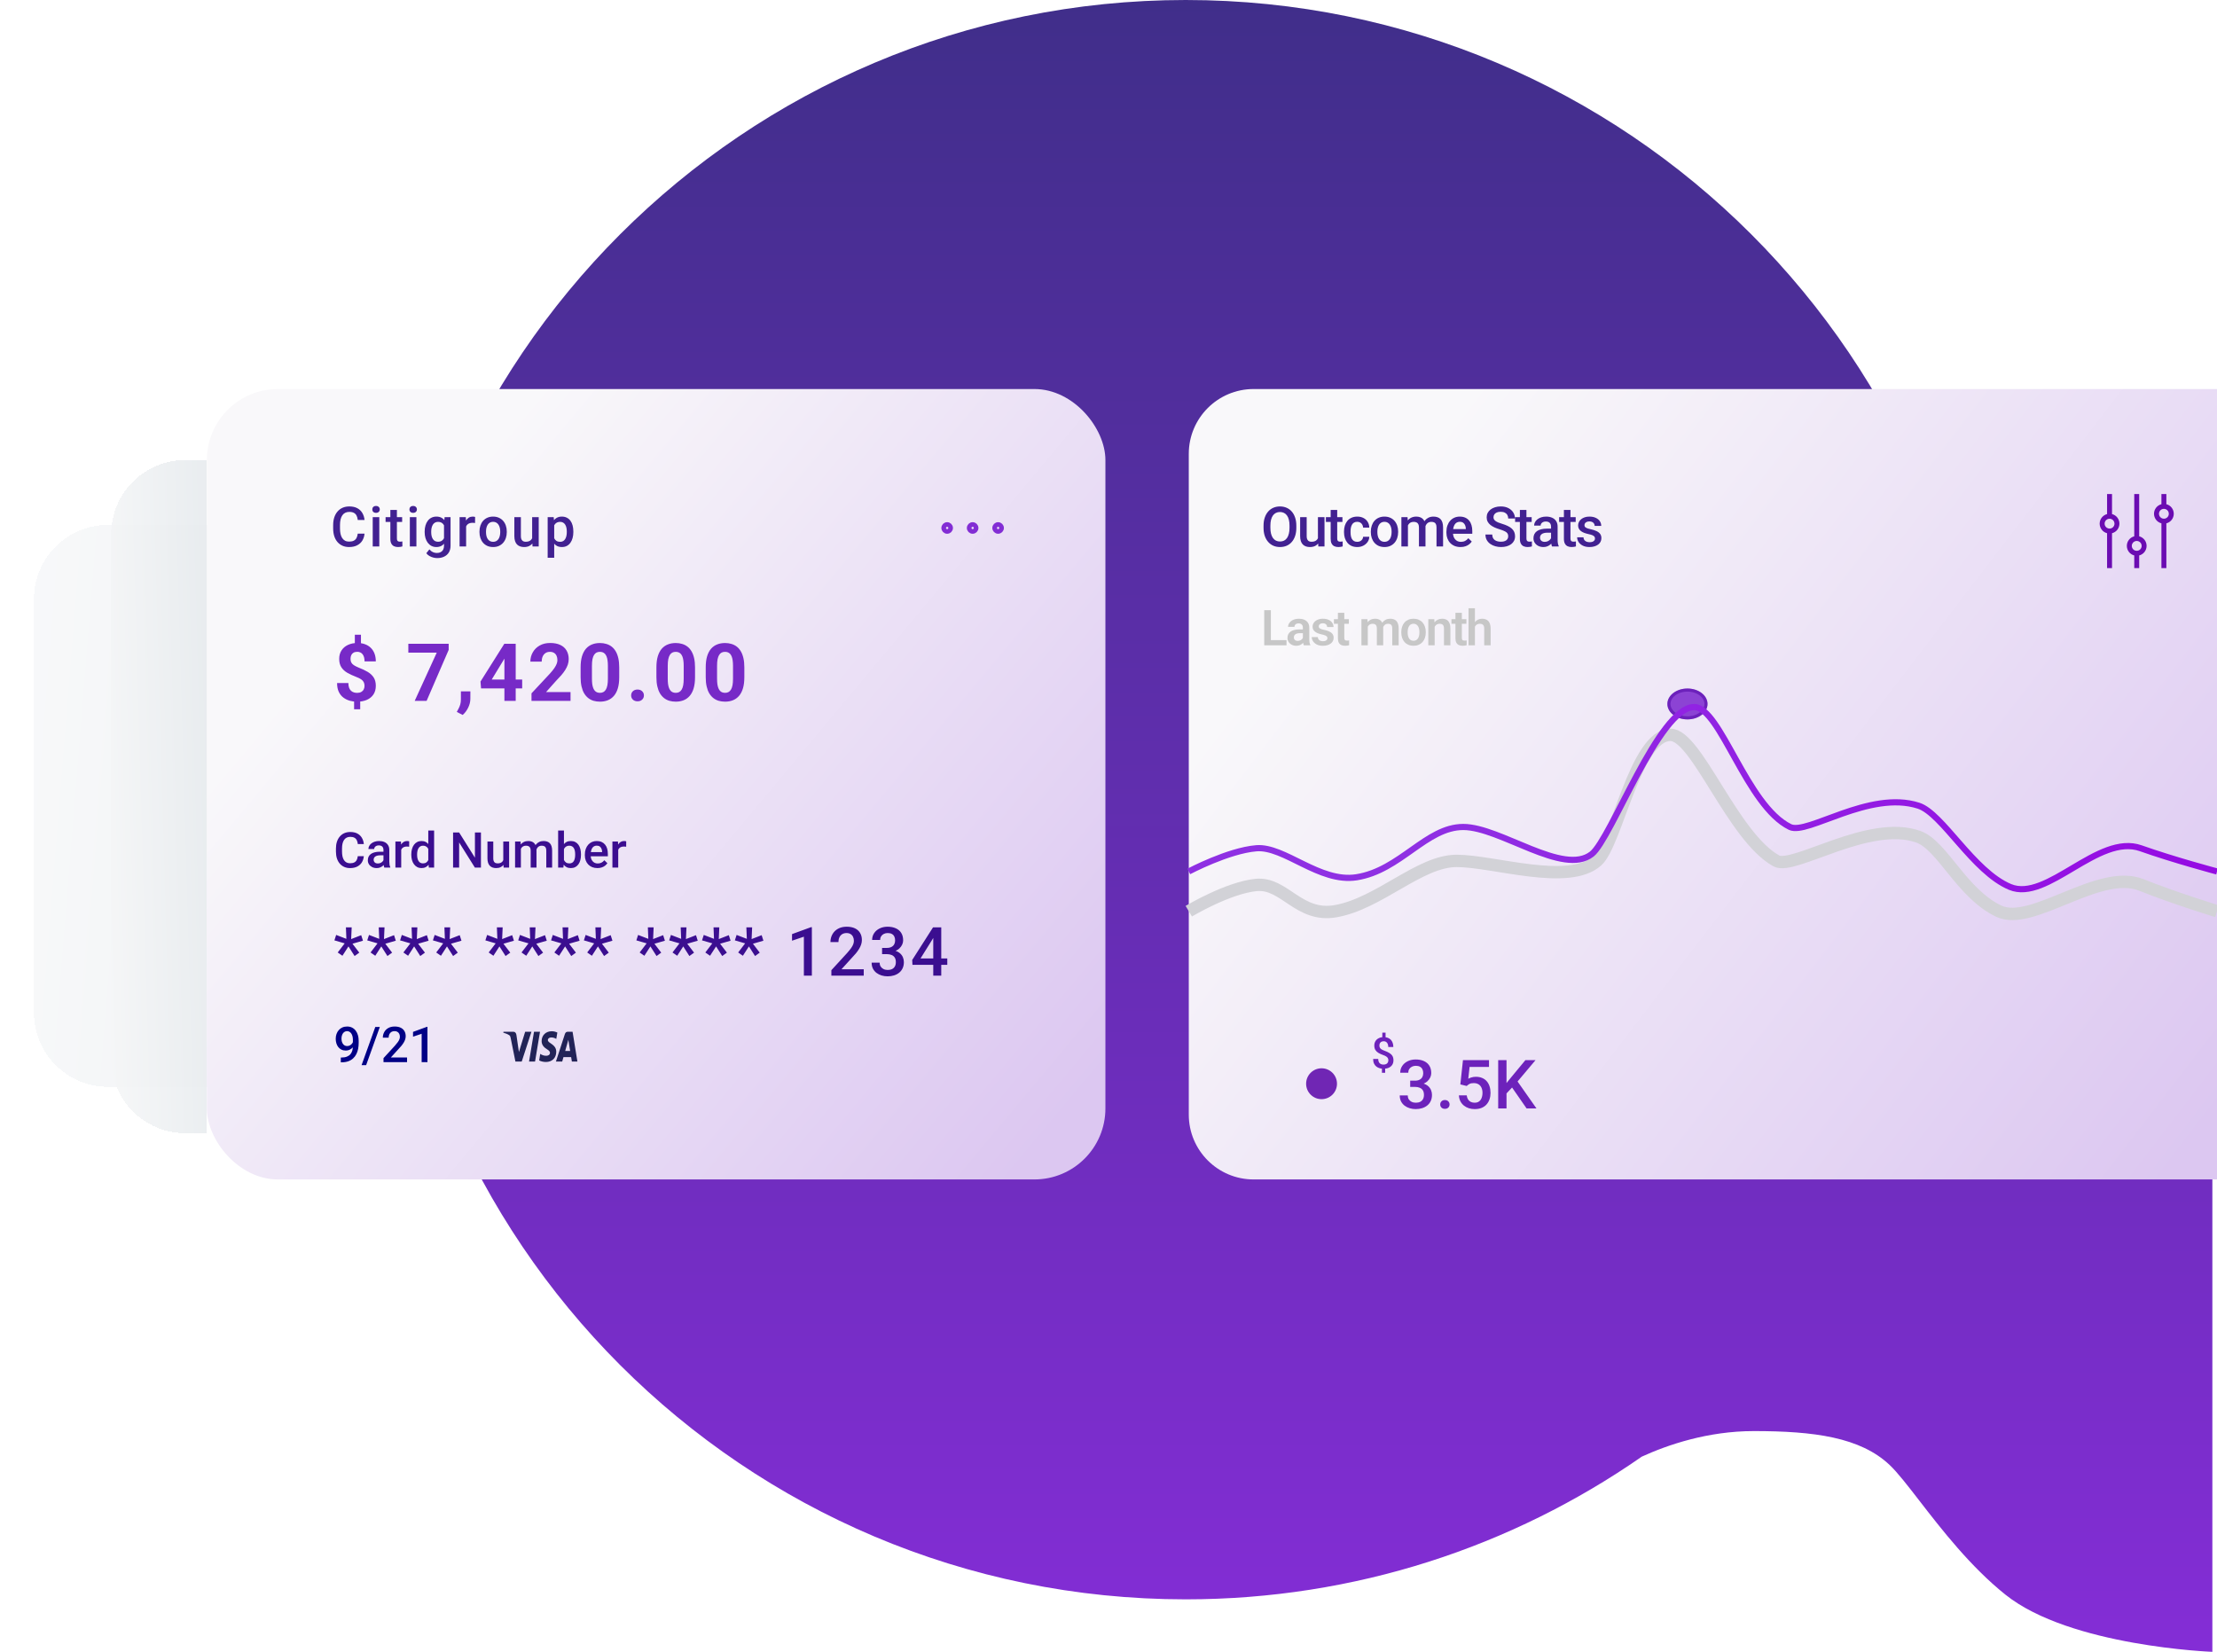 <svg width="718" height="535" viewBox="0 0 718 535" fill="none" xmlns="http://www.w3.org/2000/svg">
<path fill-rule="evenodd" clip-rule="evenodd" d="M612.791 380.5C632.073 344.266 643 302.909 643 259C643 115.958 527.042 0 384 0C240.958 0 125 115.958 125 259C125 402.042 240.958 518 384 518C438.896 518 489.803 500.921 531.698 471.787C540.016 467.987 553.011 463.5 568 463.5C587.5 463.5 602.5 465.5 612 474.5C614.534 476.901 617.744 481.051 621.598 486.033C628.753 495.283 638.125 507.4 649.5 516.5C670.471 533.277 716.5 535 716.5 535V380.5H612.791Z" fill="url(#paint0_linear_0_1)"/>
<path d="M385 147C385 135.402 394.402 126 406 126H718V382H406C394.402 382 385 372.598 385 361V147Z" fill="url(#paint1_linear_0_1)"/>
<g filter="url(#filter0_d_0_1)">
<path d="M7 191C7 177.745 17.745 167 31 167H67V349H31C17.745 349 7 338.255 7 325V191Z" fill="url(#paint2_linear_0_1)" fill-opacity="0.6" shape-rendering="crispEdges"/>
</g>
<g filter="url(#filter1_d_0_1)">
<path d="M36 169C36 155.745 46.745 145 60 145H67V363H60C46.745 363 36 352.255 36 339V169Z" fill="url(#paint3_linear_0_1)" fill-opacity="0.9" shape-rendering="crispEdges"/>
</g>
<rect x="67" y="126" width="291" height="256" rx="23" fill="url(#paint4_linear_0_1)"/>
<path d="M322.125 171C322.125 171.621 322.629 172.125 323.25 172.125C323.871 172.125 324.375 171.621 324.375 171C324.375 170.379 323.871 169.875 323.25 169.875C322.629 169.875 322.125 170.379 322.125 171Z" stroke="#822DD4" stroke-width="1.5" stroke-linecap="round" stroke-linejoin="round"/>
<path d="M313.875 171C313.875 171.621 314.379 172.125 315 172.125C315.621 172.125 316.125 171.621 316.125 171C316.125 170.379 315.621 169.875 315 169.875C314.379 169.875 313.875 170.379 313.875 171Z" stroke="#822DD4" stroke-width="1.5" stroke-linecap="round" stroke-linejoin="round"/>
<path d="M305.625 171C305.625 171.621 306.129 172.125 306.75 172.125C307.371 172.125 307.875 171.621 307.875 171C307.875 170.379 307.371 169.875 306.75 169.875C306.129 169.875 305.625 170.379 305.625 171Z" stroke="#822DD4" stroke-width="1.5" stroke-linecap="round" stroke-linejoin="round"/>
<path d="M115.859 172.834H118.057C117.986 173.672 117.752 174.419 117.354 175.075C116.955 175.726 116.396 176.238 115.675 176.613C114.954 176.988 114.078 177.176 113.047 177.176C112.256 177.176 111.544 177.035 110.911 176.754C110.278 176.467 109.736 176.062 109.285 175.541C108.834 175.014 108.488 174.378 108.248 173.634C108.014 172.89 107.896 172.058 107.896 171.138V170.074C107.896 169.154 108.017 168.322 108.257 167.578C108.503 166.834 108.854 166.198 109.312 165.671C109.769 165.138 110.316 164.73 110.955 164.449C111.6 164.168 112.323 164.027 113.126 164.027C114.146 164.027 115.007 164.215 115.71 164.59C116.413 164.965 116.958 165.483 117.345 166.146C117.737 166.808 117.978 167.566 118.065 168.422H115.868C115.81 167.871 115.681 167.399 115.481 167.007C115.288 166.614 115.001 166.315 114.62 166.11C114.239 165.899 113.741 165.794 113.126 165.794C112.622 165.794 112.183 165.888 111.808 166.075C111.433 166.263 111.119 166.538 110.867 166.901C110.615 167.265 110.425 167.713 110.296 168.246C110.173 168.773 110.111 169.377 110.111 170.057V171.138C110.111 171.782 110.167 172.368 110.278 172.896C110.396 173.417 110.571 173.865 110.806 174.24C111.046 174.615 111.351 174.905 111.72 175.11C112.089 175.315 112.531 175.418 113.047 175.418C113.674 175.418 114.181 175.318 114.567 175.119C114.96 174.92 115.256 174.63 115.455 174.249C115.66 173.862 115.795 173.391 115.859 172.834ZM122.837 167.49V177H120.71V167.49H122.837ZM120.57 164.994C120.57 164.672 120.675 164.405 120.886 164.194C121.103 163.978 121.402 163.869 121.783 163.869C122.158 163.869 122.453 163.978 122.67 164.194C122.887 164.405 122.995 164.672 122.995 164.994C122.995 165.311 122.887 165.574 122.67 165.785C122.453 165.996 122.158 166.102 121.783 166.102C121.402 166.102 121.103 165.996 120.886 165.785C120.675 165.574 120.57 165.311 120.57 164.994ZM130.237 167.49V169.037H124.876V167.49H130.237ZM126.422 165.161H128.541V174.372C128.541 174.665 128.582 174.891 128.664 175.049C128.752 175.201 128.872 175.304 129.024 175.356C129.176 175.409 129.355 175.436 129.56 175.436C129.707 175.436 129.847 175.427 129.982 175.409C130.117 175.392 130.225 175.374 130.307 175.356L130.316 176.974C130.14 177.026 129.935 177.073 129.701 177.114C129.472 177.155 129.209 177.176 128.91 177.176C128.423 177.176 127.993 177.091 127.618 176.921C127.243 176.745 126.95 176.461 126.739 176.068C126.528 175.676 126.422 175.154 126.422 174.504V165.161ZM134.859 167.49V177H132.732V167.49H134.859ZM132.592 164.994C132.592 164.672 132.697 164.405 132.908 164.194C133.125 163.978 133.424 163.869 133.805 163.869C134.18 163.869 134.475 163.978 134.692 164.194C134.909 164.405 135.017 164.672 135.017 164.994C135.017 165.311 134.909 165.574 134.692 165.785C134.475 165.996 134.18 166.102 133.805 166.102C133.424 166.102 133.125 165.996 132.908 165.785C132.697 165.574 132.592 165.311 132.592 164.994ZM143.99 167.49H145.915V176.736C145.915 177.592 145.734 178.318 145.37 178.916C145.007 179.514 144.5 179.968 143.85 180.278C143.199 180.595 142.446 180.753 141.591 180.753C141.228 180.753 140.823 180.7 140.378 180.595C139.939 180.489 139.511 180.319 139.095 180.085C138.685 179.856 138.342 179.555 138.067 179.18L139.06 177.932C139.4 178.336 139.775 178.632 140.185 178.819C140.595 179.007 141.026 179.101 141.477 179.101C141.963 179.101 142.376 179.01 142.716 178.828C143.062 178.652 143.328 178.392 143.516 178.046C143.703 177.7 143.797 177.278 143.797 176.78V169.644L143.99 167.49ZM137.53 172.351V172.166C137.53 171.445 137.618 170.789 137.794 170.197C137.97 169.6 138.222 169.087 138.55 168.659C138.878 168.226 139.276 167.895 139.745 167.666C140.214 167.432 140.744 167.314 141.336 167.314C141.951 167.314 142.476 167.426 142.909 167.648C143.349 167.871 143.715 168.19 144.008 168.606C144.301 169.017 144.529 169.509 144.693 170.083C144.863 170.651 144.989 171.284 145.071 171.981V172.57C144.995 173.25 144.866 173.871 144.685 174.434C144.503 174.996 144.263 175.482 143.964 175.893C143.665 176.303 143.296 176.619 142.857 176.842C142.423 177.064 141.91 177.176 141.318 177.176C140.738 177.176 140.214 177.056 139.745 176.815C139.282 176.575 138.884 176.238 138.55 175.805C138.222 175.371 137.97 174.861 137.794 174.275C137.618 173.684 137.53 173.042 137.53 172.351ZM139.649 172.166V172.351C139.649 172.784 139.69 173.188 139.772 173.563C139.859 173.938 139.991 174.27 140.167 174.557C140.349 174.838 140.577 175.061 140.853 175.225C141.134 175.383 141.465 175.462 141.846 175.462C142.344 175.462 142.751 175.356 143.068 175.146C143.39 174.935 143.636 174.65 143.806 174.293C143.982 173.93 144.105 173.525 144.175 173.08V171.489C144.14 171.144 144.067 170.821 143.955 170.522C143.85 170.224 143.706 169.963 143.525 169.74C143.343 169.512 143.114 169.336 142.839 169.213C142.564 169.084 142.238 169.02 141.863 169.02C141.483 169.02 141.151 169.102 140.87 169.266C140.589 169.43 140.358 169.655 140.176 169.942C140 170.229 139.868 170.563 139.78 170.944C139.693 171.325 139.649 171.732 139.649 172.166ZM150.959 169.301V177H148.841V167.49H150.863L150.959 169.301ZM153.869 167.429L153.851 169.397C153.722 169.374 153.581 169.356 153.429 169.345C153.283 169.333 153.136 169.327 152.99 169.327C152.626 169.327 152.307 169.38 152.032 169.485C151.756 169.585 151.525 169.731 151.337 169.925C151.156 170.112 151.015 170.341 150.915 170.61C150.816 170.88 150.757 171.182 150.74 171.516L150.256 171.551C150.256 170.953 150.315 170.399 150.432 169.89C150.549 169.38 150.725 168.932 150.959 168.545C151.2 168.158 151.498 167.856 151.856 167.64C152.219 167.423 152.638 167.314 153.113 167.314C153.242 167.314 153.379 167.326 153.526 167.35C153.678 167.373 153.792 167.399 153.869 167.429ZM155.283 172.351V172.148C155.283 171.463 155.382 170.827 155.582 170.241C155.781 169.649 156.068 169.137 156.443 168.703C156.824 168.264 157.287 167.924 157.832 167.684C158.382 167.438 159.004 167.314 159.695 167.314C160.392 167.314 161.013 167.438 161.558 167.684C162.109 167.924 162.575 168.264 162.956 168.703C163.337 169.137 163.627 169.649 163.826 170.241C164.025 170.827 164.125 171.463 164.125 172.148V172.351C164.125 173.036 164.025 173.672 163.826 174.258C163.627 174.844 163.337 175.356 162.956 175.796C162.575 176.229 162.112 176.569 161.567 176.815C161.022 177.056 160.404 177.176 159.713 177.176C159.015 177.176 158.391 177.056 157.841 176.815C157.296 176.569 156.833 176.229 156.452 175.796C156.071 175.356 155.781 174.844 155.582 174.258C155.382 173.672 155.283 173.036 155.283 172.351ZM157.401 172.148V172.351C157.401 172.778 157.445 173.183 157.533 173.563C157.621 173.944 157.758 174.278 157.946 174.565C158.133 174.853 158.374 175.078 158.667 175.242C158.96 175.406 159.308 175.488 159.713 175.488C160.105 175.488 160.445 175.406 160.732 175.242C161.025 175.078 161.265 174.853 161.453 174.565C161.64 174.278 161.778 173.944 161.866 173.563C161.96 173.183 162.007 172.778 162.007 172.351V172.148C162.007 171.727 161.96 171.328 161.866 170.953C161.778 170.572 161.637 170.235 161.444 169.942C161.257 169.649 161.016 169.421 160.723 169.257C160.436 169.087 160.093 169.002 159.695 169.002C159.297 169.002 158.951 169.087 158.658 169.257C158.371 169.421 158.133 169.649 157.946 169.942C157.758 170.235 157.621 170.572 157.533 170.953C157.445 171.328 157.401 171.727 157.401 172.148ZM172.342 174.759V167.49H174.469V177H172.465L172.342 174.759ZM172.641 172.781L173.353 172.764C173.353 173.402 173.282 173.991 173.142 174.53C173.001 175.063 172.784 175.529 172.491 175.928C172.198 176.32 171.823 176.628 171.366 176.851C170.909 177.067 170.361 177.176 169.723 177.176C169.26 177.176 168.835 177.108 168.448 176.974C168.061 176.839 167.728 176.631 167.446 176.35C167.171 176.068 166.957 175.702 166.805 175.251C166.652 174.8 166.576 174.261 166.576 173.634V167.49H168.694V173.651C168.694 173.997 168.735 174.287 168.817 174.521C168.899 174.75 169.011 174.935 169.151 175.075C169.292 175.216 169.456 175.315 169.644 175.374C169.831 175.433 170.03 175.462 170.241 175.462C170.845 175.462 171.319 175.345 171.665 175.11C172.017 174.87 172.266 174.548 172.412 174.144C172.564 173.739 172.641 173.285 172.641 172.781ZM179.487 169.318V180.656H177.368V167.49H179.32L179.487 169.318ZM185.683 172.157V172.342C185.683 173.033 185.601 173.675 185.437 174.267C185.279 174.853 185.041 175.365 184.725 175.805C184.414 176.238 184.031 176.575 183.573 176.815C183.116 177.056 182.589 177.176 181.991 177.176C181.4 177.176 180.881 177.067 180.436 176.851C179.996 176.628 179.624 176.314 179.32 175.91C179.015 175.506 178.769 175.031 178.581 174.486C178.4 173.936 178.271 173.332 178.195 172.676V171.964C178.271 171.267 178.4 170.634 178.581 170.065C178.769 169.497 179.015 169.008 179.32 168.598C179.624 168.188 179.996 167.871 180.436 167.648C180.875 167.426 181.388 167.314 181.974 167.314C182.572 167.314 183.102 167.432 183.565 167.666C184.028 167.895 184.417 168.223 184.734 168.65C185.05 169.072 185.287 169.582 185.446 170.18C185.604 170.771 185.683 171.431 185.683 172.157ZM183.565 172.342V172.157C183.565 171.718 183.524 171.311 183.442 170.936C183.36 170.555 183.231 170.221 183.055 169.934C182.879 169.646 182.654 169.424 182.378 169.266C182.109 169.102 181.783 169.02 181.403 169.02C181.028 169.02 180.705 169.084 180.436 169.213C180.166 169.336 179.941 169.509 179.759 169.731C179.577 169.954 179.437 170.215 179.337 170.514C179.238 170.807 179.167 171.126 179.126 171.472V173.177C179.197 173.599 179.317 173.985 179.487 174.337C179.656 174.688 179.897 174.97 180.207 175.181C180.524 175.386 180.928 175.488 181.42 175.488C181.801 175.488 182.126 175.406 182.396 175.242C182.665 175.078 182.885 174.853 183.055 174.565C183.231 174.272 183.36 173.936 183.442 173.555C183.524 173.174 183.565 172.77 183.565 172.342Z" fill="#422191"/>
<path d="M116.899 205.583V209.328H114.919V205.583H116.899ZM116.658 226.314V229.729H114.678V226.314H116.658ZM118.055 222.15C118.055 221.668 117.966 221.257 117.788 220.919C117.619 220.58 117.34 220.28 116.95 220.018C116.569 219.755 116.053 219.501 115.401 219.256C114.301 218.833 113.332 218.384 112.494 217.91C111.665 217.428 111.017 216.831 110.552 216.12C110.086 215.401 109.854 214.491 109.854 213.391C109.854 212.341 110.103 211.431 110.603 210.661C111.102 209.891 111.792 209.299 112.672 208.884C113.561 208.461 114.593 208.249 115.77 208.249C116.667 208.249 117.479 208.384 118.207 208.655C118.935 208.918 119.561 209.307 120.086 209.823C120.611 210.331 121.013 210.953 121.292 211.689C121.571 212.426 121.711 213.268 121.711 214.216H118.067C118.067 213.708 118.012 213.259 117.902 212.87C117.792 212.481 117.632 212.155 117.42 211.893C117.217 211.63 116.971 211.436 116.684 211.309C116.396 211.173 116.078 211.105 115.731 211.105C115.215 211.105 114.792 211.207 114.462 211.41C114.132 211.613 113.891 211.888 113.738 212.235C113.594 212.574 113.522 212.963 113.522 213.403C113.522 213.835 113.599 214.212 113.751 214.533C113.912 214.855 114.187 215.151 114.576 215.422C114.965 215.684 115.499 215.955 116.176 216.234C117.276 216.658 118.241 217.115 119.07 217.605C119.9 218.096 120.547 218.697 121.013 219.408C121.478 220.119 121.711 221.025 121.711 222.125C121.711 223.217 121.457 224.148 120.949 224.918C120.441 225.68 119.73 226.264 118.816 226.67C117.902 227.068 116.844 227.267 115.643 227.267C114.864 227.267 114.09 227.165 113.319 226.962C112.549 226.75 111.851 226.412 111.225 225.946C110.598 225.481 110.099 224.863 109.727 224.093C109.354 223.314 109.168 222.358 109.168 221.224H112.824C112.824 221.841 112.905 222.358 113.065 222.772C113.226 223.179 113.438 223.505 113.7 223.75C113.971 223.987 114.276 224.156 114.614 224.258C114.953 224.359 115.296 224.41 115.643 224.41C116.184 224.41 116.629 224.313 116.976 224.118C117.331 223.924 117.598 223.657 117.775 223.318C117.962 222.971 118.055 222.582 118.055 222.15ZM145.309 208.516V210.483L138.162 227H134.303L141.45 211.372H132.246V208.516H145.309ZM152.342 223.915L152.329 226.365C152.329 227.305 152.092 228.253 151.618 229.209C151.153 230.165 150.56 230.948 149.841 231.558L147.936 230.58C148.148 230.191 148.355 229.801 148.558 229.412C148.762 229.023 148.931 228.595 149.066 228.13C149.202 227.664 149.269 227.135 149.269 226.543V223.915H152.342ZM169.111 220.094V222.963H155.794L155.616 220.741L163.322 208.516H166.229L163.081 213.784L159.247 220.094H169.111ZM167.016 208.516V227H163.36V208.516H167.016ZM184.776 224.144V227H172.132V224.562L178.111 218.151C178.712 217.483 179.186 216.895 179.533 216.387C179.88 215.87 180.13 215.409 180.282 215.003C180.443 214.588 180.523 214.195 180.523 213.822C180.523 213.264 180.43 212.785 180.244 212.388C180.058 211.981 179.783 211.668 179.419 211.448C179.063 211.228 178.623 211.118 178.098 211.118C177.54 211.118 177.057 211.254 176.651 211.524C176.253 211.795 175.949 212.172 175.737 212.654C175.534 213.137 175.432 213.683 175.432 214.292H171.763C171.763 213.192 172.026 212.185 172.551 211.271C173.075 210.348 173.816 209.616 174.772 209.074C175.729 208.524 176.863 208.249 178.175 208.249C179.47 208.249 180.561 208.461 181.45 208.884C182.347 209.299 183.024 209.899 183.481 210.687C183.947 211.465 184.179 212.396 184.179 213.479C184.179 214.089 184.082 214.686 183.888 215.27C183.693 215.845 183.414 216.421 183.05 216.996C182.694 217.563 182.263 218.139 181.755 218.723C181.247 219.307 180.684 219.912 180.066 220.538L176.854 224.144H184.776ZM200.543 216.133V219.332C200.543 220.72 200.395 221.918 200.098 222.925C199.802 223.924 199.375 224.744 198.816 225.388C198.266 226.022 197.61 226.492 196.848 226.797C196.087 227.102 195.24 227.254 194.309 227.254C193.565 227.254 192.871 227.161 192.227 226.975C191.584 226.78 191.004 226.479 190.488 226.073C189.98 225.667 189.54 225.155 189.168 224.537C188.804 223.911 188.525 223.166 188.33 222.303C188.135 221.439 188.038 220.449 188.038 219.332V216.133C188.038 214.745 188.186 213.556 188.482 212.565C188.787 211.567 189.214 210.75 189.764 210.115C190.323 209.48 190.983 209.015 191.745 208.719C192.507 208.414 193.353 208.262 194.284 208.262C195.029 208.262 195.719 208.359 196.353 208.554C196.997 208.74 197.576 209.032 198.093 209.43C198.609 209.827 199.049 210.34 199.413 210.966C199.777 211.584 200.056 212.324 200.251 213.188C200.445 214.042 200.543 215.024 200.543 216.133ZM196.874 219.814V215.638C196.874 214.969 196.836 214.385 196.76 213.886C196.692 213.386 196.586 212.963 196.442 212.616C196.298 212.261 196.121 211.973 195.909 211.753C195.697 211.533 195.456 211.372 195.185 211.271C194.914 211.169 194.614 211.118 194.284 211.118C193.869 211.118 193.501 211.199 193.179 211.359C192.866 211.52 192.6 211.778 192.38 212.134C192.16 212.481 191.99 212.946 191.872 213.53C191.762 214.106 191.707 214.808 191.707 215.638V219.814C191.707 220.483 191.741 221.071 191.808 221.579C191.885 222.087 191.995 222.523 192.138 222.887C192.291 223.242 192.469 223.534 192.672 223.763C192.883 223.983 193.124 224.144 193.395 224.245C193.675 224.347 193.979 224.397 194.309 224.397C194.716 224.397 195.075 224.317 195.388 224.156C195.71 223.987 195.981 223.725 196.201 223.369C196.429 223.005 196.599 222.531 196.709 221.947C196.819 221.363 196.874 220.652 196.874 219.814ZM204.401 225.235C204.401 224.694 204.587 224.241 204.96 223.877C205.341 223.513 205.844 223.331 206.47 223.331C207.097 223.331 207.596 223.513 207.968 223.877C208.349 224.241 208.54 224.694 208.54 225.235C208.54 225.777 208.349 226.23 207.968 226.594C207.596 226.958 207.097 227.14 206.47 227.14C205.844 227.14 205.341 226.958 204.96 226.594C204.587 226.23 204.401 225.777 204.401 225.235ZM225.093 216.133V219.332C225.093 220.72 224.945 221.918 224.649 222.925C224.353 223.924 223.925 224.744 223.367 225.388C222.817 226.022 222.161 226.492 221.399 226.797C220.637 227.102 219.791 227.254 218.86 227.254C218.115 227.254 217.421 227.161 216.778 226.975C216.135 226.78 215.555 226.479 215.039 226.073C214.531 225.667 214.091 225.155 213.718 224.537C213.355 223.911 213.075 223.166 212.881 222.303C212.686 221.439 212.589 220.449 212.589 219.332V216.133C212.589 214.745 212.737 213.556 213.033 212.565C213.338 211.567 213.765 210.75 214.315 210.115C214.874 209.48 215.534 209.015 216.296 208.719C217.057 208.414 217.904 208.262 218.835 208.262C219.579 208.262 220.269 208.359 220.904 208.554C221.547 208.74 222.127 209.032 222.643 209.43C223.16 209.827 223.6 210.34 223.964 210.966C224.327 211.584 224.607 212.324 224.801 213.188C224.996 214.042 225.093 215.024 225.093 216.133ZM221.424 219.814V215.638C221.424 214.969 221.386 214.385 221.31 213.886C221.243 213.386 221.137 212.963 220.993 212.616C220.849 212.261 220.671 211.973 220.46 211.753C220.248 211.533 220.007 211.372 219.736 211.271C219.465 211.169 219.165 211.118 218.835 211.118C218.42 211.118 218.052 211.199 217.73 211.359C217.417 211.52 217.15 211.778 216.93 212.134C216.71 212.481 216.541 212.946 216.423 213.53C216.313 214.106 216.257 214.808 216.257 215.638V219.814C216.257 220.483 216.291 221.071 216.359 221.579C216.435 222.087 216.545 222.523 216.689 222.887C216.841 223.242 217.019 223.534 217.222 223.763C217.434 223.983 217.675 224.144 217.946 224.245C218.225 224.347 218.53 224.397 218.86 224.397C219.266 224.397 219.626 224.317 219.939 224.156C220.261 223.987 220.532 223.725 220.752 223.369C220.98 223.005 221.149 222.531 221.259 221.947C221.369 221.363 221.424 220.652 221.424 219.814ZM241.063 216.133V219.332C241.063 220.72 240.915 221.918 240.619 222.925C240.323 223.924 239.895 224.744 239.337 225.388C238.786 226.022 238.131 226.492 237.369 226.797C236.607 227.102 235.761 227.254 234.83 227.254C234.085 227.254 233.391 227.161 232.748 226.975C232.104 226.78 231.525 226.479 231.008 226.073C230.501 225.667 230.061 225.155 229.688 224.537C229.324 223.911 229.045 223.166 228.85 222.303C228.656 221.439 228.558 220.449 228.558 219.332V216.133C228.558 214.745 228.706 213.556 229.003 212.565C229.307 211.567 229.735 210.75 230.285 210.115C230.843 209.48 231.504 209.015 232.265 208.719C233.027 208.414 233.873 208.262 234.804 208.262C235.549 208.262 236.239 208.359 236.874 208.554C237.517 208.74 238.097 209.032 238.613 209.43C239.129 209.827 239.569 210.34 239.933 210.966C240.297 211.584 240.576 212.324 240.771 213.188C240.966 214.042 241.063 215.024 241.063 216.133ZM237.394 219.814V215.638C237.394 214.969 237.356 214.385 237.28 213.886C237.212 213.386 237.106 212.963 236.963 212.616C236.819 212.261 236.641 211.973 236.429 211.753C236.218 211.533 235.977 211.372 235.706 211.271C235.435 211.169 235.134 211.118 234.804 211.118C234.39 211.118 234.021 211.199 233.7 211.359C233.387 211.52 233.12 211.778 232.9 212.134C232.68 212.481 232.511 212.946 232.392 213.53C232.282 214.106 232.227 214.808 232.227 215.638V219.814C232.227 220.483 232.261 221.071 232.329 221.579C232.405 222.087 232.515 222.523 232.659 222.887C232.811 223.242 232.989 223.534 233.192 223.763C233.404 223.983 233.645 224.144 233.916 224.245C234.195 224.347 234.5 224.397 234.83 224.397C235.236 224.397 235.596 224.317 235.909 224.156C236.23 223.987 236.501 223.725 236.721 223.369C236.95 223.005 237.119 222.531 237.229 221.947C237.339 221.363 237.394 220.652 237.394 219.814Z" fill="#772AC7"/>
<path d="M115.875 277.297H117.828C117.766 278.042 117.557 278.706 117.203 279.289C116.849 279.867 116.352 280.323 115.711 280.656C115.07 280.99 114.292 281.156 113.375 281.156C112.672 281.156 112.039 281.031 111.477 280.781C110.914 280.526 110.432 280.167 110.031 279.703C109.63 279.234 109.323 278.669 109.109 278.008C108.901 277.346 108.797 276.607 108.797 275.789V274.844C108.797 274.026 108.904 273.286 109.117 272.625C109.336 271.964 109.648 271.398 110.055 270.93C110.461 270.456 110.948 270.094 111.516 269.844C112.089 269.594 112.732 269.469 113.445 269.469C114.352 269.469 115.117 269.635 115.742 269.969C116.367 270.302 116.852 270.763 117.195 271.352C117.544 271.94 117.758 272.615 117.836 273.375H115.883C115.831 272.885 115.716 272.466 115.539 272.117C115.367 271.768 115.112 271.503 114.773 271.32C114.435 271.133 113.992 271.039 113.445 271.039C112.997 271.039 112.607 271.122 112.273 271.289C111.94 271.456 111.661 271.701 111.438 272.023C111.214 272.346 111.044 272.745 110.93 273.219C110.82 273.688 110.766 274.224 110.766 274.828V275.789C110.766 276.362 110.815 276.883 110.914 277.352C111.018 277.815 111.174 278.214 111.383 278.547C111.596 278.88 111.867 279.138 112.195 279.32C112.523 279.503 112.917 279.594 113.375 279.594C113.932 279.594 114.383 279.505 114.727 279.328C115.076 279.151 115.339 278.893 115.516 278.555C115.698 278.211 115.818 277.792 115.875 277.297ZM124.188 279.305V275.273C124.188 274.971 124.133 274.711 124.023 274.492C123.914 274.273 123.747 274.104 123.523 273.984C123.305 273.865 123.029 273.805 122.695 273.805C122.388 273.805 122.122 273.857 121.898 273.961C121.674 274.065 121.5 274.206 121.375 274.383C121.25 274.56 121.188 274.76 121.188 274.984H119.312C119.312 274.651 119.393 274.328 119.555 274.016C119.716 273.703 119.951 273.424 120.258 273.18C120.565 272.935 120.932 272.742 121.359 272.602C121.786 272.461 122.266 272.391 122.797 272.391C123.432 272.391 123.995 272.497 124.484 272.711C124.979 272.924 125.367 273.247 125.648 273.68C125.935 274.107 126.078 274.643 126.078 275.289V279.047C126.078 279.432 126.104 279.779 126.156 280.086C126.214 280.388 126.294 280.651 126.398 280.875V281H124.469C124.38 280.797 124.31 280.539 124.258 280.227C124.211 279.909 124.188 279.602 124.188 279.305ZM124.461 275.859L124.477 277.023H123.125C122.776 277.023 122.469 277.057 122.203 277.125C121.938 277.188 121.716 277.281 121.539 277.406C121.362 277.531 121.229 277.682 121.141 277.859C121.052 278.036 121.008 278.237 121.008 278.461C121.008 278.685 121.06 278.891 121.164 279.078C121.268 279.26 121.419 279.404 121.617 279.508C121.82 279.612 122.065 279.664 122.352 279.664C122.737 279.664 123.073 279.586 123.359 279.43C123.651 279.268 123.88 279.073 124.047 278.844C124.214 278.609 124.302 278.388 124.312 278.18L124.922 279.016C124.859 279.229 124.753 279.458 124.602 279.703C124.451 279.948 124.253 280.182 124.008 280.406C123.768 280.625 123.479 280.805 123.141 280.945C122.807 281.086 122.422 281.156 121.984 281.156C121.432 281.156 120.94 281.047 120.508 280.828C120.076 280.604 119.737 280.305 119.492 279.93C119.247 279.549 119.125 279.12 119.125 278.641C119.125 278.193 119.208 277.797 119.375 277.453C119.547 277.104 119.797 276.812 120.125 276.578C120.458 276.344 120.865 276.167 121.344 276.047C121.823 275.922 122.37 275.859 122.984 275.859H124.461ZM129.938 274.156V281H128.055V272.547H129.852L129.938 274.156ZM132.523 272.492L132.508 274.242C132.393 274.221 132.268 274.206 132.133 274.195C132.003 274.185 131.872 274.18 131.742 274.18C131.419 274.18 131.135 274.227 130.891 274.32C130.646 274.409 130.44 274.539 130.273 274.711C130.112 274.878 129.987 275.081 129.898 275.32C129.81 275.56 129.758 275.828 129.742 276.125L129.312 276.156C129.312 275.625 129.365 275.133 129.469 274.68C129.573 274.227 129.729 273.828 129.938 273.484C130.151 273.141 130.417 272.872 130.734 272.68C131.057 272.487 131.43 272.391 131.852 272.391C131.966 272.391 132.089 272.401 132.219 272.422C132.354 272.443 132.456 272.466 132.523 272.492ZM138.703 279.25V269H140.594V281H138.883L138.703 279.25ZM133.203 276.867V276.703C133.203 276.062 133.279 275.479 133.43 274.953C133.581 274.422 133.799 273.966 134.086 273.586C134.372 273.201 134.721 272.906 135.133 272.703C135.544 272.495 136.008 272.391 136.523 272.391C137.034 272.391 137.482 272.49 137.867 272.688C138.253 272.885 138.581 273.169 138.852 273.539C139.122 273.904 139.339 274.341 139.5 274.852C139.661 275.357 139.776 275.919 139.844 276.539V277.062C139.776 277.667 139.661 278.219 139.5 278.719C139.339 279.219 139.122 279.651 138.852 280.016C138.581 280.38 138.25 280.661 137.859 280.859C137.474 281.057 137.023 281.156 136.508 281.156C135.997 281.156 135.536 281.049 135.125 280.836C134.719 280.622 134.372 280.323 134.086 279.938C133.799 279.552 133.581 279.099 133.43 278.578C133.279 278.052 133.203 277.482 133.203 276.867ZM135.086 276.703V276.867C135.086 277.253 135.12 277.612 135.188 277.945C135.26 278.279 135.372 278.573 135.523 278.828C135.674 279.078 135.87 279.276 136.109 279.422C136.354 279.562 136.646 279.633 136.984 279.633C137.411 279.633 137.763 279.539 138.039 279.352C138.315 279.164 138.531 278.911 138.688 278.594C138.849 278.271 138.958 277.911 139.016 277.516V276.102C138.984 275.794 138.919 275.508 138.82 275.242C138.727 274.977 138.599 274.745 138.438 274.547C138.276 274.344 138.076 274.188 137.836 274.078C137.602 273.964 137.323 273.906 137 273.906C136.656 273.906 136.365 273.979 136.125 274.125C135.885 274.271 135.688 274.471 135.531 274.727C135.38 274.982 135.268 275.279 135.195 275.617C135.122 275.956 135.086 276.318 135.086 276.703ZM155.758 269.625V281H153.797L148.695 272.852V281H146.734V269.625H148.695L153.812 277.789V269.625H155.758ZM162.992 279.008V272.547H164.883V281H163.102L162.992 279.008ZM163.258 277.25L163.891 277.234C163.891 277.802 163.828 278.326 163.703 278.805C163.578 279.279 163.385 279.693 163.125 280.047C162.865 280.396 162.531 280.669 162.125 280.867C161.719 281.06 161.232 281.156 160.664 281.156C160.253 281.156 159.875 281.096 159.531 280.977C159.188 280.857 158.891 280.672 158.641 280.422C158.396 280.172 158.206 279.846 158.07 279.445C157.935 279.044 157.867 278.565 157.867 278.008V272.547H159.75V278.023C159.75 278.331 159.786 278.589 159.859 278.797C159.932 279 160.031 279.164 160.156 279.289C160.281 279.414 160.427 279.503 160.594 279.555C160.76 279.607 160.938 279.633 161.125 279.633C161.661 279.633 162.083 279.529 162.391 279.32C162.703 279.107 162.924 278.82 163.055 278.461C163.19 278.102 163.258 277.698 163.258 277.25ZM168.695 274.266V281H166.812V272.547H168.586L168.695 274.266ZM168.391 276.461L167.75 276.453C167.75 275.87 167.823 275.331 167.969 274.836C168.115 274.341 168.328 273.911 168.609 273.547C168.891 273.177 169.24 272.893 169.656 272.695C170.078 272.492 170.565 272.391 171.117 272.391C171.503 272.391 171.854 272.448 172.172 272.562C172.495 272.672 172.773 272.846 173.008 273.086C173.247 273.326 173.43 273.633 173.555 274.008C173.685 274.383 173.75 274.836 173.75 275.367V281H171.867V275.531C171.867 275.12 171.805 274.797 171.68 274.562C171.56 274.328 171.385 274.161 171.156 274.062C170.932 273.958 170.664 273.906 170.352 273.906C169.997 273.906 169.695 273.974 169.445 274.109C169.201 274.245 169 274.43 168.844 274.664C168.688 274.898 168.573 275.169 168.5 275.477C168.427 275.784 168.391 276.112 168.391 276.461ZM173.633 275.961L172.75 276.156C172.75 275.646 172.82 275.164 172.961 274.711C173.107 274.253 173.318 273.852 173.594 273.508C173.875 273.159 174.221 272.885 174.633 272.688C175.044 272.49 175.516 272.391 176.047 272.391C176.479 272.391 176.865 272.451 177.203 272.57C177.547 272.685 177.839 272.867 178.078 273.117C178.318 273.367 178.5 273.693 178.625 274.094C178.75 274.49 178.812 274.969 178.812 275.531V281H176.922V275.523C176.922 275.096 176.859 274.766 176.734 274.531C176.615 274.297 176.443 274.135 176.219 274.047C175.995 273.953 175.727 273.906 175.414 273.906C175.122 273.906 174.865 273.961 174.641 274.07C174.422 274.174 174.237 274.323 174.086 274.516C173.935 274.703 173.82 274.919 173.742 275.164C173.669 275.409 173.633 275.674 173.633 275.961ZM180.758 269H182.641V279.195L182.461 281H180.758V269ZM188.156 276.695V276.859C188.156 277.484 188.086 278.06 187.945 278.586C187.81 279.107 187.602 279.56 187.32 279.945C187.044 280.331 186.701 280.63 186.289 280.844C185.883 281.052 185.411 281.156 184.875 281.156C184.349 281.156 183.891 281.057 183.5 280.859C183.109 280.661 182.781 280.38 182.516 280.016C182.255 279.651 182.044 279.216 181.883 278.711C181.721 278.206 181.607 277.648 181.539 277.039V276.516C181.607 275.901 181.721 275.344 181.883 274.844C182.044 274.339 182.255 273.904 182.516 273.539C182.781 273.169 183.107 272.885 183.492 272.688C183.883 272.49 184.339 272.391 184.859 272.391C185.401 272.391 185.878 272.495 186.289 272.703C186.706 272.911 187.052 273.208 187.328 273.594C187.604 273.974 187.81 274.427 187.945 274.953C188.086 275.479 188.156 276.06 188.156 276.695ZM186.273 276.859V276.695C186.273 276.315 186.242 275.958 186.18 275.625C186.117 275.286 186.013 274.99 185.867 274.734C185.727 274.479 185.534 274.279 185.289 274.133C185.049 273.982 184.75 273.906 184.391 273.906C184.057 273.906 183.771 273.964 183.531 274.078C183.292 274.193 183.091 274.349 182.93 274.547C182.768 274.745 182.641 274.974 182.547 275.234C182.458 275.495 182.398 275.776 182.367 276.078V277.492C182.414 277.883 182.513 278.242 182.664 278.57C182.82 278.893 183.039 279.154 183.32 279.352C183.602 279.544 183.964 279.641 184.406 279.641C184.755 279.641 185.049 279.57 185.289 279.43C185.529 279.289 185.719 279.094 185.859 278.844C186.005 278.589 186.109 278.292 186.172 277.953C186.24 277.615 186.273 277.25 186.273 276.859ZM193.477 281.156C192.852 281.156 192.286 281.055 191.781 280.852C191.281 280.643 190.854 280.354 190.5 279.984C190.151 279.615 189.883 279.18 189.695 278.68C189.508 278.18 189.414 277.641 189.414 277.062V276.75C189.414 276.089 189.51 275.49 189.703 274.953C189.896 274.417 190.164 273.958 190.508 273.578C190.852 273.193 191.258 272.898 191.727 272.695C192.195 272.492 192.703 272.391 193.25 272.391C193.854 272.391 194.383 272.492 194.836 272.695C195.289 272.898 195.664 273.185 195.961 273.555C196.263 273.919 196.487 274.354 196.633 274.859C196.784 275.365 196.859 275.922 196.859 276.531V277.336H190.328V275.984H195V275.836C194.99 275.497 194.922 275.18 194.797 274.883C194.677 274.586 194.492 274.346 194.242 274.164C193.992 273.982 193.659 273.891 193.242 273.891C192.93 273.891 192.651 273.958 192.406 274.094C192.167 274.224 191.966 274.414 191.805 274.664C191.643 274.914 191.518 275.216 191.43 275.57C191.346 275.919 191.305 276.312 191.305 276.75V277.062C191.305 277.432 191.354 277.776 191.453 278.094C191.557 278.406 191.708 278.68 191.906 278.914C192.104 279.148 192.344 279.333 192.625 279.469C192.906 279.599 193.227 279.664 193.586 279.664C194.039 279.664 194.443 279.573 194.797 279.391C195.151 279.208 195.458 278.951 195.719 278.617L196.711 279.578C196.529 279.844 196.292 280.099 196 280.344C195.708 280.583 195.352 280.779 194.93 280.93C194.513 281.081 194.029 281.156 193.477 281.156ZM200.219 274.156V281H198.336V272.547H200.133L200.219 274.156ZM202.805 272.492L202.789 274.242C202.674 274.221 202.549 274.206 202.414 274.195C202.284 274.185 202.154 274.18 202.023 274.18C201.701 274.18 201.417 274.227 201.172 274.32C200.927 274.409 200.721 274.539 200.555 274.711C200.393 274.878 200.268 275.081 200.18 275.32C200.091 275.56 200.039 275.828 200.023 276.125L199.594 276.156C199.594 275.625 199.646 275.133 199.75 274.68C199.854 274.227 200.01 273.828 200.219 273.484C200.432 273.141 200.698 272.872 201.016 272.68C201.339 272.487 201.711 272.391 202.133 272.391C202.247 272.391 202.37 272.401 202.5 272.422C202.635 272.443 202.737 272.466 202.805 272.492Z" fill="#3B0E90"/>
<path d="M109.375 308.491L111.631 305.537L108.301 304.57L108.87 302.809L112.179 304.076L112.028 300.349H113.897L113.726 304.151L116.98 302.884L117.55 304.678L114.155 305.655L116.357 308.545L114.843 309.641L112.855 306.525L110.9 309.555L109.375 308.491ZM120.009 308.491L122.265 305.537L118.935 304.57L119.504 302.809L122.813 304.076L122.662 300.349H124.531L124.359 304.151L127.614 302.884L128.184 304.678L124.789 305.655L126.991 308.545L125.477 309.641L123.489 306.525L121.534 309.555L120.009 308.491ZM130.643 308.491L132.899 305.537L129.569 304.57L130.138 302.809L133.447 304.076L133.296 300.349H135.165L134.993 304.151L138.248 302.884L138.818 304.678L135.423 305.655L137.625 308.545L136.111 309.641L134.123 306.525L132.168 309.555L130.643 308.491ZM141.277 308.491L143.533 305.537L140.202 304.57L140.772 302.809L144.08 304.076L143.93 300.349H145.799L145.627 304.151L148.882 302.884L149.452 304.678L146.057 305.655L148.259 308.545L146.744 309.641L144.757 306.525L142.802 309.555L141.277 308.491ZM158.269 308.491L160.525 305.537L157.195 304.57L157.764 302.809L161.073 304.076L160.922 300.349H162.792L162.62 304.151L165.875 302.884L166.444 304.678L163.049 305.655L165.252 308.545L163.737 309.641L161.75 306.525L159.795 309.555L158.269 308.491ZM168.903 308.491L171.159 305.537L167.829 304.57L168.398 302.809L171.707 304.076L171.556 300.349H173.426L173.254 304.151L176.509 302.884L177.078 304.678L173.683 305.655L175.885 308.545L174.371 309.641L172.384 306.525L170.428 309.555L168.903 308.491ZM179.537 308.491L181.793 305.537L178.463 304.57L179.032 302.809L182.341 304.076L182.19 300.349H184.059L183.888 304.151L187.142 302.884L187.712 304.678L184.317 305.655L186.519 308.545L185.005 309.641L183.017 306.525L181.062 309.555L179.537 308.491ZM190.171 308.491L192.427 305.537L189.097 304.57L189.666 302.809L192.975 304.076L192.824 300.349H194.693L194.521 304.151L197.776 302.884L198.346 304.678L194.951 305.655L197.153 308.545L195.639 309.641L193.651 306.525L191.696 309.555L190.171 308.491ZM207.163 308.491L209.419 305.537L206.089 304.57L206.658 302.809L209.967 304.076L209.817 300.349H211.686L211.514 304.151L214.769 302.884L215.338 304.678L211.944 305.655L214.146 308.545L212.631 309.641L210.644 306.525L208.689 309.555L207.163 308.491ZM217.797 308.491L220.053 305.537L216.723 304.57L217.292 302.809L220.601 304.076L220.451 300.349H222.32L222.148 304.151L225.403 302.884L225.972 304.678L222.577 305.655L224.78 308.545L223.265 309.641L221.278 306.525L219.323 309.555L217.797 308.491ZM228.431 308.491L230.687 305.537L227.357 304.57L227.926 302.809L231.235 304.076L231.084 300.349H232.954L232.782 304.151L236.037 302.884L236.606 304.678L233.211 305.655L235.414 308.545L233.899 309.641L231.912 306.525L229.956 309.555L228.431 308.491ZM239.065 308.491L241.321 305.537L237.991 304.57L238.56 302.809L241.869 304.076L241.718 300.349H243.587L243.416 304.151L246.67 302.884L247.24 304.678L243.845 305.655L246.047 308.545L244.533 309.641L242.545 306.525L240.59 309.555L239.065 308.491ZM262.932 300.306V316H260.344V303.378L256.509 304.678V302.54L262.621 300.306H262.932ZM279.732 313.938V316H269.248V314.228L274.34 308.674C274.898 308.044 275.339 307.499 275.661 307.041C275.983 306.583 276.209 306.171 276.338 305.806C276.474 305.433 276.542 305.072 276.542 304.721C276.542 304.227 276.449 303.793 276.263 303.421C276.084 303.041 275.819 302.744 275.468 302.529C275.117 302.307 274.691 302.196 274.189 302.196C273.609 302.196 273.122 302.322 272.728 302.572C272.335 302.823 272.037 303.17 271.837 303.614C271.636 304.051 271.536 304.552 271.536 305.118H268.947C268.947 304.209 269.155 303.378 269.57 302.626C269.986 301.867 270.587 301.265 271.375 300.821C272.163 300.37 273.112 300.145 274.222 300.145C275.267 300.145 276.155 300.32 276.886 300.671C277.616 301.022 278.171 301.52 278.551 302.164C278.937 302.809 279.131 303.571 279.131 304.452C279.131 304.939 279.052 305.423 278.894 305.902C278.737 306.382 278.511 306.862 278.218 307.342C277.931 307.814 277.591 308.291 277.197 308.771C276.803 309.243 276.37 309.723 275.897 310.21L272.514 313.938H279.732ZM285.672 307.009H287.219C287.82 307.009 288.318 306.905 288.712 306.697C289.113 306.49 289.41 306.203 289.604 305.838C289.797 305.473 289.894 305.054 289.894 304.581C289.894 304.087 289.804 303.664 289.625 303.313C289.453 302.955 289.188 302.68 288.83 302.486C288.479 302.293 288.032 302.196 287.487 302.196C287.029 302.196 286.614 302.289 286.241 302.476C285.876 302.655 285.586 302.912 285.371 303.249C285.156 303.578 285.049 303.972 285.049 304.431H282.449C282.449 303.6 282.668 302.862 283.105 302.218C283.541 301.573 284.136 301.068 284.888 300.703C285.647 300.331 286.499 300.145 287.444 300.145C288.454 300.145 289.335 300.313 290.087 300.649C290.846 300.979 291.437 301.473 291.859 302.132C292.282 302.791 292.493 303.607 292.493 304.581C292.493 305.025 292.389 305.476 292.182 305.935C291.974 306.393 291.666 306.812 291.258 307.191C290.85 307.564 290.341 307.868 289.732 308.104C289.124 308.334 288.418 308.448 287.616 308.448H285.672V307.009ZM285.672 309.028V307.61H287.616C288.533 307.61 289.314 307.718 289.958 307.933C290.61 308.147 291.14 308.445 291.548 308.824C291.956 309.197 292.253 309.623 292.439 310.103C292.633 310.582 292.73 311.091 292.73 311.628C292.73 312.358 292.597 313.01 292.332 313.583C292.074 314.149 291.705 314.629 291.226 315.022C290.746 315.416 290.184 315.714 289.539 315.914C288.902 316.115 288.207 316.215 287.455 316.215C286.782 316.215 286.137 316.122 285.522 315.936C284.906 315.749 284.354 315.474 283.867 315.108C283.38 314.736 282.994 314.274 282.707 313.723C282.428 313.164 282.288 312.52 282.288 311.789H284.877C284.877 312.255 284.984 312.666 285.199 313.024C285.421 313.375 285.729 313.651 286.123 313.852C286.524 314.052 286.982 314.152 287.498 314.152C288.042 314.152 288.511 314.056 288.905 313.862C289.299 313.669 289.6 313.382 289.808 313.003C290.023 312.623 290.13 312.165 290.13 311.628C290.13 311.019 290.012 310.525 289.775 310.146C289.539 309.766 289.203 309.487 288.766 309.308C288.329 309.121 287.813 309.028 287.219 309.028H285.672ZM306.79 310.425V312.487H295.511L295.425 310.93L302.171 300.359H304.244L301.999 304.205L298.121 310.425H306.79ZM304.835 300.359V316H302.246V300.359H304.835Z" fill="#3B0E90"/>
<path d="M110.375 342.516H110.531C111.25 342.516 111.849 342.422 112.328 342.234C112.812 342.042 113.198 341.776 113.484 341.438C113.771 341.099 113.977 340.701 114.102 340.242C114.227 339.784 114.289 339.286 114.289 338.75V336.789C114.289 336.326 114.24 335.919 114.141 335.57C114.047 335.216 113.911 334.922 113.734 334.688C113.562 334.448 113.362 334.268 113.133 334.148C112.909 334.029 112.667 333.969 112.406 333.969C112.12 333.969 111.862 334.034 111.633 334.164C111.409 334.289 111.219 334.464 111.062 334.688C110.911 334.906 110.794 335.164 110.711 335.461C110.633 335.753 110.594 336.065 110.594 336.398C110.594 336.711 110.63 337.013 110.703 337.305C110.781 337.591 110.896 337.846 111.047 338.07C111.198 338.294 111.388 338.471 111.617 338.602C111.846 338.732 112.115 338.797 112.422 338.797C112.714 338.797 112.982 338.742 113.227 338.633C113.471 338.518 113.685 338.365 113.867 338.172C114.049 337.979 114.193 337.763 114.297 337.523C114.401 337.284 114.458 337.039 114.469 336.789L115.188 337.008C115.188 337.404 115.104 337.794 114.938 338.18C114.776 338.56 114.549 338.909 114.258 339.227C113.971 339.539 113.635 339.789 113.25 339.977C112.87 340.164 112.456 340.258 112.008 340.258C111.466 340.258 110.987 340.156 110.57 339.953C110.159 339.745 109.815 339.464 109.539 339.109C109.268 338.755 109.065 338.349 108.93 337.891C108.794 337.432 108.727 336.951 108.727 336.445C108.727 335.898 108.81 335.385 108.977 334.906C109.143 334.427 109.385 334.005 109.703 333.641C110.021 333.271 110.406 332.984 110.859 332.781C111.318 332.573 111.836 332.469 112.414 332.469C113.029 332.469 113.568 332.589 114.031 332.828C114.495 333.068 114.885 333.398 115.203 333.82C115.521 334.242 115.76 334.732 115.922 335.289C116.083 335.846 116.164 336.445 116.164 337.086V337.75C116.164 338.422 116.104 339.07 115.984 339.695C115.865 340.315 115.669 340.891 115.398 341.422C115.133 341.948 114.781 342.411 114.344 342.812C113.911 343.208 113.38 343.518 112.75 343.742C112.125 343.961 111.391 344.07 110.547 344.07H110.375V342.516ZM123.008 332.625L118.578 344.977H117.102L121.539 332.625H123.008ZM131.828 342.5V344H124.203V342.711L127.906 338.672C128.312 338.214 128.633 337.818 128.867 337.484C129.102 337.151 129.266 336.852 129.359 336.586C129.458 336.315 129.508 336.052 129.508 335.797C129.508 335.438 129.44 335.122 129.305 334.852C129.174 334.576 128.982 334.359 128.727 334.203C128.471 334.042 128.161 333.961 127.797 333.961C127.375 333.961 127.021 334.052 126.734 334.234C126.448 334.417 126.232 334.669 126.086 334.992C125.94 335.31 125.867 335.674 125.867 336.086H123.984C123.984 335.424 124.135 334.82 124.438 334.273C124.74 333.721 125.177 333.284 125.75 332.961C126.323 332.633 127.013 332.469 127.82 332.469C128.581 332.469 129.227 332.596 129.758 332.852C130.289 333.107 130.693 333.469 130.969 333.938C131.25 334.406 131.391 334.961 131.391 335.602C131.391 335.956 131.333 336.307 131.219 336.656C131.104 337.005 130.94 337.354 130.727 337.703C130.518 338.047 130.271 338.393 129.984 338.742C129.698 339.086 129.383 339.435 129.039 339.789L126.578 342.5H131.828ZM138.438 332.586V344H136.555V334.82L133.766 335.766V334.211L138.211 332.586H138.438Z" fill="#000086"/>
<path d="M456.706 350.009H458.253C458.854 350.009 459.352 349.905 459.746 349.697C460.147 349.49 460.444 349.203 460.638 348.838C460.831 348.473 460.928 348.054 460.928 347.581C460.928 347.087 460.838 346.664 460.659 346.313C460.487 345.955 460.222 345.68 459.864 345.486C459.513 345.293 459.066 345.196 458.521 345.196C458.063 345.196 457.648 345.289 457.275 345.476C456.91 345.655 456.62 345.912 456.405 346.249C456.19 346.578 456.083 346.972 456.083 347.431H453.483C453.483 346.6 453.702 345.862 454.139 345.218C454.576 344.573 455.17 344.068 455.922 343.703C456.681 343.331 457.533 343.145 458.479 343.145C459.488 343.145 460.369 343.313 461.121 343.649C461.88 343.979 462.471 344.473 462.894 345.132C463.316 345.791 463.527 346.607 463.527 347.581C463.527 348.025 463.424 348.476 463.216 348.935C463.008 349.393 462.7 349.812 462.292 350.191C461.884 350.564 461.375 350.868 460.767 351.104C460.158 351.334 459.452 351.448 458.65 351.448H456.706V350.009ZM456.706 352.028V350.61H458.65C459.567 350.61 460.348 350.718 460.992 350.933C461.644 351.147 462.174 351.445 462.582 351.824C462.99 352.197 463.287 352.623 463.474 353.103C463.667 353.582 463.764 354.091 463.764 354.628C463.764 355.358 463.631 356.01 463.366 356.583C463.108 357.149 462.74 357.629 462.26 358.022C461.78 358.416 461.218 358.714 460.573 358.914C459.936 359.115 459.241 359.215 458.489 359.215C457.816 359.215 457.172 359.122 456.556 358.936C455.94 358.749 455.388 358.474 454.901 358.108C454.414 357.736 454.028 357.274 453.741 356.723C453.462 356.164 453.322 355.52 453.322 354.789H455.911C455.911 355.255 456.019 355.666 456.233 356.024C456.455 356.375 456.763 356.651 457.157 356.852C457.558 357.052 458.017 357.152 458.532 357.152C459.076 357.152 459.546 357.056 459.939 356.862C460.333 356.669 460.634 356.382 460.842 356.003C461.057 355.623 461.164 355.165 461.164 354.628C461.164 354.019 461.046 353.525 460.81 353.146C460.573 352.766 460.237 352.487 459.8 352.308C459.363 352.121 458.847 352.028 458.253 352.028H456.706ZM466.428 357.711C466.428 357.31 466.564 356.973 466.836 356.701C467.108 356.422 467.477 356.282 467.942 356.282C468.415 356.282 468.784 356.422 469.049 356.701C469.321 356.973 469.457 357.31 469.457 357.711C469.457 358.112 469.321 358.449 469.049 358.721C468.784 358.993 468.415 359.129 467.942 359.129C467.477 359.129 467.108 358.993 466.836 358.721C466.564 358.449 466.428 358.112 466.428 357.711ZM475.011 351.728L472.948 351.223L473.797 343.359H482.229V345.551H475.945L475.516 349.386C475.759 349.243 476.096 349.103 476.525 348.967C476.955 348.824 477.446 348.752 477.997 348.752C478.735 348.752 479.394 348.874 479.974 349.117C480.561 349.354 481.059 349.701 481.467 350.159C481.875 350.61 482.187 351.162 482.401 351.813C482.616 352.458 482.724 353.185 482.724 353.994C482.724 354.717 482.616 355.394 482.401 356.024C482.194 356.655 481.879 357.21 481.456 357.689C481.034 358.169 480.5 358.545 479.855 358.817C479.218 359.082 478.463 359.215 477.589 359.215C476.937 359.215 476.311 359.122 475.709 358.936C475.115 358.742 474.581 358.459 474.108 358.087C473.636 357.707 473.256 357.242 472.97 356.69C472.683 356.132 472.519 355.491 472.476 354.768H475.011C475.075 355.276 475.215 355.709 475.43 356.067C475.652 356.418 475.945 356.687 476.311 356.873C476.676 357.059 477.098 357.152 477.578 357.152C478.015 357.152 478.391 357.077 478.706 356.927C479.021 356.769 479.283 356.547 479.49 356.261C479.705 355.967 479.863 355.623 479.963 355.229C480.07 354.836 480.124 354.399 480.124 353.919C480.124 353.461 480.063 353.042 479.941 352.662C479.827 352.283 479.651 351.953 479.415 351.674C479.186 351.395 478.896 351.18 478.545 351.029C478.194 350.872 477.789 350.793 477.331 350.793C476.715 350.793 476.243 350.882 475.913 351.062C475.591 351.241 475.29 351.463 475.011 351.728ZM487.901 343.359V359H485.205V343.359H487.901ZM497.301 343.359L490.963 350.89L487.354 354.714L486.881 352.039L489.459 348.859L494.014 343.359H497.301ZM494.4 359L489.255 351.588L491.113 349.751L497.602 359H494.4Z" fill="#6D22BB"/>
<g clip-path="url(#clip0_0_1)">
<path d="M684 166.501V160H682.4V166.501C681.713 166.679 681.105 167.079 680.67 167.64C680.236 168.201 680 168.891 680 169.6C680 170.309 680.236 170.999 680.67 171.56C681.105 172.121 681.713 172.521 682.4 172.699V184H684V172.699C684.687 172.521 685.295 172.121 685.73 171.56C686.164 170.999 686.4 170.309 686.4 169.6C686.4 168.891 686.164 168.201 685.73 167.64C685.295 167.079 684.687 166.679 684 166.501ZM683.2 171.2C682.884 171.2 682.574 171.106 682.311 170.93C682.048 170.755 681.843 170.505 681.722 170.212C681.601 169.92 681.569 169.598 681.631 169.288C681.693 168.977 681.845 168.692 682.069 168.469C682.292 168.245 682.578 168.092 682.888 168.031C683.198 167.969 683.52 168.001 683.812 168.122C684.105 168.243 684.355 168.448 684.53 168.711C684.706 168.974 684.8 169.284 684.8 169.6C684.8 170.024 684.631 170.431 684.331 170.731C684.031 171.031 683.624 171.2 683.2 171.2ZM692.8 173.701V160H691.2V173.701C690.513 173.879 689.905 174.279 689.47 174.84C689.036 175.401 688.8 176.091 688.8 176.8C688.8 177.509 689.036 178.199 689.47 178.76C689.905 179.321 690.513 179.721 691.2 179.899V184H692.8V179.899C693.487 179.721 694.095 179.321 694.53 178.76C694.964 178.199 695.2 177.509 695.2 176.8C695.2 176.091 694.964 175.401 694.53 174.84C694.095 174.279 693.487 173.879 692.8 173.701ZM692 178.4C691.684 178.4 691.374 178.306 691.111 178.13C690.848 177.955 690.643 177.705 690.522 177.412C690.401 177.12 690.369 176.798 690.431 176.488C690.492 176.177 690.645 175.892 690.869 175.669C691.092 175.445 691.377 175.292 691.688 175.231C691.998 175.169 692.32 175.201 692.612 175.322C692.905 175.443 693.155 175.648 693.33 175.911C693.506 176.174 693.6 176.484 693.6 176.8C693.6 177.224 693.431 177.631 693.131 177.931C692.831 178.231 692.424 178.4 692 178.4ZM701.6 163.301V160H700V163.301C699.313 163.479 698.705 163.879 698.27 164.44C697.836 165.001 697.6 165.691 697.6 166.4C697.6 167.109 697.836 167.799 698.27 168.36C698.705 168.921 699.313 169.321 700 169.499V184H701.6V169.499C702.287 169.321 702.895 168.921 703.33 168.36C703.764 167.799 704 167.109 704 166.4C704 165.691 703.764 165.001 703.33 164.44C702.895 163.879 702.287 163.479 701.6 163.301ZM700.8 168C700.484 168 700.174 167.906 699.911 167.73C699.648 167.555 699.443 167.305 699.322 167.012C699.201 166.72 699.169 166.398 699.231 166.088C699.292 165.777 699.445 165.492 699.669 165.269C699.892 165.045 700.177 164.892 700.488 164.831C700.798 164.769 701.12 164.801 701.412 164.922C701.705 165.043 701.954 165.248 702.13 165.511C702.306 165.774 702.4 166.084 702.4 166.4C702.399 166.824 702.231 167.231 701.931 167.531C701.631 167.831 701.224 168 700.8 168Z" fill="#6B0CB2"/>
</g>
<path d="M175.412 337.184C175.399 338.572 176.374 339.346 177.109 339.806C177.865 340.278 178.118 340.581 178.115 341.004C178.11 341.65 177.513 341.935 176.955 341.946C175.98 341.966 175.414 341.608 174.963 341.338L174.612 343.449C175.064 343.716 175.901 343.95 176.768 343.96C178.805 343.96 180.138 342.668 180.145 340.665C180.153 338.122 177.409 337.982 177.427 336.845C177.434 336.501 177.69 336.133 178.25 336.039C178.528 335.992 179.294 335.956 180.162 336.47L180.503 334.428C180.036 334.209 179.436 334 178.688 334C176.771 334 175.423 335.31 175.412 337.184ZM183.779 334.176C183.407 334.176 183.093 334.455 182.953 334.882L180.044 343.81H182.079L182.484 342.372H184.971L185.206 343.81H187L185.435 334.176H183.779ZM184.063 336.778L184.651 340.396H183.042L184.063 336.778ZM172.945 334.176L171.34 343.81H173.28L174.883 334.176L172.945 334.176ZM170.076 334.176L168.057 340.733L167.24 335.158C167.145 334.535 166.766 334.176 166.346 334.176H163.046L163 334.456C163.677 334.645 164.447 334.949 164.913 335.275C165.199 335.474 165.28 335.649 165.374 336.122L166.921 343.81H168.97L172.112 334.176L170.076 334.176Z" fill="url(#paint5_linear_0_1)"/>
<path d="M419.831 170.25V170.953C419.831 171.92 419.705 172.787 419.453 173.555C419.201 174.322 418.841 174.976 418.372 175.515C417.909 176.054 417.353 176.467 416.702 176.754C416.052 177.035 415.331 177.176 414.54 177.176C413.755 177.176 413.037 177.035 412.387 176.754C411.743 176.467 411.183 176.054 410.708 175.515C410.234 174.976 409.865 174.322 409.601 173.555C409.343 172.787 409.214 171.92 409.214 170.953V170.25C409.214 169.283 409.343 168.419 409.601 167.657C409.859 166.89 410.222 166.236 410.691 165.697C411.165 165.152 411.725 164.739 412.369 164.458C413.02 164.171 413.738 164.027 414.523 164.027C415.314 164.027 416.034 164.171 416.685 164.458C417.335 164.739 417.895 165.152 418.364 165.697C418.832 166.236 419.193 166.89 419.445 167.657C419.702 168.419 419.831 169.283 419.831 170.25ZM417.625 170.953V170.232C417.625 169.518 417.555 168.888 417.414 168.343C417.28 167.792 417.077 167.332 416.808 166.963C416.544 166.588 416.219 166.307 415.832 166.119C415.446 165.926 415.009 165.829 414.523 165.829C414.036 165.829 413.603 165.926 413.222 166.119C412.841 166.307 412.516 166.588 412.246 166.963C411.983 167.332 411.781 167.792 411.64 168.343C411.499 168.888 411.429 169.518 411.429 170.232V170.953C411.429 171.668 411.499 172.301 411.64 172.852C411.781 173.402 411.986 173.868 412.255 174.249C412.531 174.624 412.859 174.908 413.24 175.102C413.62 175.289 414.054 175.383 414.54 175.383C415.033 175.383 415.469 175.289 415.85 175.102C416.231 174.908 416.553 174.624 416.817 174.249C417.08 173.868 417.28 173.402 417.414 172.852C417.555 172.301 417.625 171.668 417.625 170.953ZM426.828 174.759V167.49H428.955V177H426.951L426.828 174.759ZM427.127 172.781L427.839 172.764C427.839 173.402 427.769 173.991 427.628 174.53C427.487 175.063 427.271 175.529 426.978 175.928C426.685 176.32 426.31 176.628 425.853 176.851C425.396 177.067 424.848 177.176 424.209 177.176C423.746 177.176 423.321 177.108 422.935 176.974C422.548 176.839 422.214 176.631 421.933 176.35C421.657 176.068 421.443 175.702 421.291 175.251C421.139 174.8 421.063 174.261 421.063 173.634V167.49H423.181V173.651C423.181 173.997 423.222 174.287 423.304 174.521C423.386 174.75 423.497 174.935 423.638 175.075C423.778 175.216 423.942 175.315 424.13 175.374C424.317 175.433 424.517 175.462 424.728 175.462C425.331 175.462 425.806 175.345 426.151 175.11C426.503 174.87 426.752 174.548 426.898 174.144C427.051 173.739 427.127 173.285 427.127 172.781ZM434.765 167.49V169.037H429.404V167.49H434.765ZM430.951 165.161H433.069V174.372C433.069 174.665 433.11 174.891 433.192 175.049C433.28 175.201 433.4 175.304 433.552 175.356C433.705 175.409 433.884 175.436 434.089 175.436C434.235 175.436 434.376 175.427 434.511 175.409C434.645 175.392 434.754 175.374 434.836 175.356L434.844 176.974C434.669 177.026 434.464 177.073 434.229 177.114C434.001 177.155 433.737 177.176 433.438 177.176C432.952 177.176 432.521 177.091 432.146 176.921C431.771 176.745 431.478 176.461 431.267 176.068C431.056 175.676 430.951 175.154 430.951 174.504V165.161ZM439.565 175.488C439.911 175.488 440.221 175.421 440.497 175.286C440.778 175.146 441.003 174.952 441.173 174.706C441.349 174.46 441.446 174.176 441.463 173.854H443.458C443.447 174.469 443.265 175.028 442.914 175.532C442.562 176.036 442.096 176.438 441.516 176.736C440.936 177.029 440.294 177.176 439.591 177.176C438.865 177.176 438.232 177.053 437.693 176.807C437.154 176.555 436.706 176.209 436.348 175.77C435.991 175.33 435.721 174.823 435.54 174.249C435.364 173.675 435.276 173.06 435.276 172.403V172.096C435.276 171.439 435.364 170.824 435.54 170.25C435.721 169.67 435.991 169.16 436.348 168.721C436.706 168.281 437.154 167.938 437.693 167.692C438.232 167.44 438.862 167.314 439.583 167.314C440.344 167.314 441.012 167.467 441.586 167.771C442.161 168.07 442.612 168.489 442.94 169.028C443.274 169.562 443.447 170.183 443.458 170.892H441.463C441.446 170.54 441.358 170.224 441.2 169.942C441.047 169.655 440.831 169.427 440.549 169.257C440.274 169.087 439.943 169.002 439.556 169.002C439.128 169.002 438.774 169.09 438.493 169.266C438.211 169.436 437.992 169.67 437.833 169.969C437.675 170.262 437.561 170.593 437.491 170.962C437.426 171.325 437.394 171.703 437.394 172.096V172.403C437.394 172.796 437.426 173.177 437.491 173.546C437.555 173.915 437.666 174.246 437.825 174.539C437.989 174.826 438.211 175.058 438.493 175.233C438.774 175.403 439.131 175.488 439.565 175.488ZM443.96 172.351V172.148C443.96 171.463 444.06 170.827 444.259 170.241C444.458 169.649 444.745 169.137 445.12 168.703C445.501 168.264 445.964 167.924 446.509 167.684C447.06 167.438 447.681 167.314 448.372 167.314C449.07 167.314 449.691 167.438 450.236 167.684C450.786 167.924 451.252 168.264 451.633 168.703C452.014 169.137 452.304 169.649 452.503 170.241C452.702 170.827 452.802 171.463 452.802 172.148V172.351C452.802 173.036 452.702 173.672 452.503 174.258C452.304 174.844 452.014 175.356 451.633 175.796C451.252 176.229 450.789 176.569 450.244 176.815C449.699 177.056 449.081 177.176 448.39 177.176C447.693 177.176 447.069 177.056 446.518 176.815C445.973 176.569 445.51 176.229 445.129 175.796C444.748 175.356 444.458 174.844 444.259 174.258C444.06 173.672 443.96 173.036 443.96 172.351ZM446.078 172.148V172.351C446.078 172.778 446.122 173.183 446.21 173.563C446.298 173.944 446.436 174.278 446.623 174.565C446.811 174.853 447.051 175.078 447.344 175.242C447.637 175.406 447.986 175.488 448.39 175.488C448.782 175.488 449.122 175.406 449.409 175.242C449.702 175.078 449.943 174.853 450.13 174.565C450.318 174.278 450.455 173.944 450.543 173.563C450.637 173.183 450.684 172.778 450.684 172.351V172.148C450.684 171.727 450.637 171.328 450.543 170.953C450.455 170.572 450.315 170.235 450.121 169.942C449.934 169.649 449.694 169.421 449.401 169.257C449.113 169.087 448.771 169.002 448.372 169.002C447.974 169.002 447.628 169.087 447.335 169.257C447.048 169.421 446.811 169.649 446.623 169.942C446.436 170.235 446.298 170.572 446.21 170.953C446.122 171.328 446.078 171.727 446.078 172.148ZM455.976 169.424V177H453.857V167.49H455.852L455.976 169.424ZM455.633 171.894L454.912 171.885C454.912 171.229 454.994 170.622 455.158 170.065C455.322 169.509 455.562 169.025 455.879 168.615C456.195 168.199 456.588 167.88 457.057 167.657C457.531 167.429 458.079 167.314 458.7 167.314C459.134 167.314 459.529 167.379 459.887 167.508C460.25 167.631 460.563 167.827 460.827 168.097C461.097 168.366 461.302 168.712 461.442 169.134C461.589 169.556 461.662 170.065 461.662 170.663V177H459.544V170.848C459.544 170.385 459.474 170.021 459.333 169.758C459.198 169.494 459.002 169.307 458.744 169.195C458.492 169.078 458.19 169.02 457.839 169.02C457.44 169.02 457.101 169.096 456.819 169.248C456.544 169.4 456.318 169.608 456.143 169.872C455.967 170.136 455.838 170.44 455.756 170.786C455.674 171.132 455.633 171.501 455.633 171.894ZM461.53 171.331L460.537 171.551C460.537 170.977 460.616 170.435 460.774 169.925C460.938 169.409 461.176 168.958 461.486 168.571C461.803 168.179 462.192 167.871 462.655 167.648C463.118 167.426 463.648 167.314 464.246 167.314C464.732 167.314 465.166 167.382 465.547 167.517C465.934 167.646 466.262 167.851 466.531 168.132C466.801 168.413 467.006 168.779 467.146 169.23C467.287 169.676 467.357 170.215 467.357 170.848V177H465.23V170.839C465.23 170.358 465.16 169.986 465.019 169.723C464.885 169.459 464.691 169.277 464.439 169.178C464.187 169.072 463.886 169.02 463.534 169.02C463.206 169.02 462.916 169.081 462.664 169.204C462.418 169.321 462.21 169.488 462.04 169.705C461.87 169.916 461.741 170.159 461.653 170.435C461.571 170.71 461.53 171.009 461.53 171.331ZM473.009 177.176C472.306 177.176 471.671 177.062 471.102 176.833C470.54 176.599 470.059 176.273 469.661 175.857C469.268 175.441 468.966 174.952 468.756 174.39C468.545 173.827 468.439 173.221 468.439 172.57V172.219C468.439 171.475 468.548 170.801 468.764 170.197C468.981 169.594 469.283 169.078 469.67 168.65C470.056 168.217 470.513 167.886 471.041 167.657C471.568 167.429 472.139 167.314 472.755 167.314C473.434 167.314 474.029 167.429 474.539 167.657C475.048 167.886 475.47 168.208 475.804 168.624C476.144 169.034 476.396 169.523 476.56 170.092C476.73 170.66 476.815 171.287 476.815 171.973V172.878H469.467V171.357H474.723V171.19C474.712 170.81 474.635 170.452 474.495 170.118C474.36 169.784 474.152 169.515 473.871 169.31C473.589 169.104 473.214 169.002 472.746 169.002C472.394 169.002 472.081 169.078 471.805 169.23C471.536 169.377 471.31 169.591 471.129 169.872C470.947 170.153 470.806 170.493 470.707 170.892C470.613 171.284 470.566 171.727 470.566 172.219V172.57C470.566 172.986 470.622 173.373 470.733 173.73C470.85 174.082 471.02 174.39 471.243 174.653C471.465 174.917 471.735 175.125 472.051 175.277C472.368 175.424 472.728 175.497 473.132 175.497C473.642 175.497 474.096 175.395 474.495 175.189C474.893 174.984 475.239 174.694 475.532 174.319L476.648 175.4C476.443 175.699 476.176 175.986 475.848 176.262C475.52 176.531 475.119 176.751 474.644 176.921C474.175 177.091 473.631 177.176 473.009 177.176ZM488.453 173.704C488.453 173.44 488.412 173.206 488.33 173.001C488.254 172.796 488.116 172.608 487.917 172.438C487.718 172.269 487.437 172.104 487.073 171.946C486.716 171.782 486.259 171.615 485.702 171.445C485.093 171.258 484.53 171.05 484.015 170.821C483.505 170.587 483.06 170.317 482.679 170.013C482.298 169.702 482.002 169.348 481.791 168.949C481.58 168.545 481.475 168.079 481.475 167.552C481.475 167.03 481.583 166.556 481.8 166.128C482.023 165.7 482.336 165.331 482.74 165.021C483.15 164.704 483.634 164.461 484.191 164.291C484.747 164.115 485.362 164.027 486.036 164.027C486.985 164.027 487.803 164.203 488.488 164.555C489.18 164.906 489.71 165.378 490.079 165.97C490.454 166.562 490.642 167.215 490.642 167.93H488.453C488.453 167.508 488.362 167.136 488.181 166.813C488.005 166.485 487.735 166.228 487.372 166.04C487.015 165.853 486.561 165.759 486.01 165.759C485.488 165.759 485.055 165.838 484.709 165.996C484.363 166.154 484.106 166.368 483.936 166.638C483.766 166.907 483.681 167.212 483.681 167.552C483.681 167.792 483.736 168.012 483.848 168.211C483.959 168.404 484.129 168.586 484.357 168.756C484.586 168.92 484.873 169.075 485.219 169.222C485.565 169.368 485.972 169.509 486.441 169.644C487.149 169.854 487.768 170.089 488.295 170.347C488.822 170.599 489.262 170.886 489.613 171.208C489.965 171.53 490.229 171.896 490.404 172.307C490.58 172.711 490.668 173.171 490.668 173.687C490.668 174.226 490.56 174.712 490.343 175.146C490.126 175.573 489.816 175.939 489.411 176.244C489.013 176.543 488.532 176.774 487.97 176.938C487.413 177.097 486.792 177.176 486.107 177.176C485.491 177.176 484.885 177.094 484.287 176.93C483.695 176.766 483.156 176.517 482.67 176.183C482.184 175.843 481.797 175.421 481.51 174.917C481.223 174.407 481.079 173.812 481.079 173.133H483.285C483.285 173.549 483.356 173.903 483.496 174.196C483.643 174.489 483.845 174.729 484.103 174.917C484.36 175.099 484.659 175.233 484.999 175.321C485.345 175.409 485.714 175.453 486.107 175.453C486.622 175.453 487.053 175.38 487.399 175.233C487.75 175.087 488.014 174.882 488.19 174.618C488.365 174.354 488.453 174.05 488.453 173.704ZM496.048 167.49V169.037H490.686V167.49H496.048ZM492.233 165.161H494.351V174.372C494.351 174.665 494.392 174.891 494.474 175.049C494.562 175.201 494.682 175.304 494.835 175.356C494.987 175.409 495.166 175.436 495.371 175.436C495.517 175.436 495.658 175.427 495.793 175.409C495.928 175.392 496.036 175.374 496.118 175.356L496.127 176.974C495.951 177.026 495.746 177.073 495.512 177.114C495.283 177.155 495.019 177.176 494.721 177.176C494.234 177.176 493.804 177.091 493.429 176.921C493.054 176.745 492.761 176.461 492.55 176.068C492.339 175.676 492.233 175.154 492.233 174.504V165.161ZM502.324 175.093V170.558C502.324 170.218 502.262 169.925 502.139 169.679C502.016 169.433 501.829 169.242 501.577 169.107C501.331 168.973 501.02 168.905 500.645 168.905C500.299 168.905 500.001 168.964 499.749 169.081C499.497 169.198 499.3 169.356 499.16 169.556C499.019 169.755 498.949 169.98 498.949 170.232H496.839C496.839 169.857 496.93 169.494 497.112 169.143C497.293 168.791 497.557 168.478 497.903 168.202C498.249 167.927 498.662 167.71 499.142 167.552C499.623 167.394 500.162 167.314 500.759 167.314C501.474 167.314 502.107 167.435 502.658 167.675C503.214 167.915 503.651 168.278 503.967 168.765C504.29 169.245 504.451 169.849 504.451 170.575V174.803C504.451 175.236 504.48 175.626 504.539 175.972C504.603 176.312 504.694 176.607 504.811 176.859V177H502.64C502.541 176.771 502.461 176.481 502.403 176.13C502.35 175.772 502.324 175.427 502.324 175.093ZM502.631 171.217L502.649 172.526H501.128C500.736 172.526 500.39 172.564 500.091 172.641C499.793 172.711 499.543 172.816 499.344 172.957C499.145 173.098 498.996 173.268 498.896 173.467C498.796 173.666 498.747 173.892 498.747 174.144C498.747 174.396 498.805 174.627 498.922 174.838C499.04 175.043 499.209 175.204 499.432 175.321C499.661 175.438 499.936 175.497 500.258 175.497C500.692 175.497 501.07 175.409 501.392 175.233C501.72 175.052 501.978 174.832 502.166 174.574C502.353 174.311 502.453 174.062 502.464 173.827L503.15 174.768C503.08 175.008 502.959 175.266 502.79 175.541C502.62 175.816 502.397 176.08 502.122 176.332C501.852 176.578 501.527 176.78 501.146 176.938C500.771 177.097 500.337 177.176 499.845 177.176C499.224 177.176 498.67 177.053 498.184 176.807C497.698 176.555 497.317 176.218 497.042 175.796C496.766 175.368 496.628 174.885 496.628 174.346C496.628 173.842 496.722 173.396 496.91 173.01C497.103 172.617 497.384 172.289 497.753 172.025C498.128 171.762 498.585 171.562 499.125 171.428C499.664 171.287 500.279 171.217 500.97 171.217H502.631ZM510.305 167.49V169.037H504.944V167.49H510.305ZM506.49 165.161H508.609V174.372C508.609 174.665 508.65 174.891 508.732 175.049C508.82 175.201 508.94 175.304 509.092 175.356C509.244 175.409 509.423 175.436 509.628 175.436C509.775 175.436 509.915 175.427 510.05 175.409C510.185 175.392 510.293 175.374 510.375 175.356L510.384 176.974C510.208 177.026 510.003 177.073 509.769 177.114C509.54 177.155 509.277 177.176 508.978 177.176C508.491 177.176 508.061 177.091 507.686 176.921C507.311 176.745 507.018 176.461 506.807 176.068C506.596 175.676 506.49 175.154 506.49 174.504V165.161ZM516.555 174.425C516.555 174.214 516.502 174.023 516.396 173.854C516.291 173.678 516.089 173.52 515.79 173.379C515.497 173.238 515.063 173.109 514.489 172.992C513.985 172.881 513.522 172.749 513.101 172.597C512.685 172.438 512.327 172.248 512.028 172.025C511.729 171.803 511.498 171.539 511.334 171.234C511.17 170.93 511.088 170.578 511.088 170.18C511.088 169.793 511.173 169.427 511.343 169.081C511.513 168.735 511.756 168.431 512.072 168.167C512.389 167.903 512.772 167.695 513.224 167.543C513.681 167.391 514.19 167.314 514.753 167.314C515.55 167.314 516.232 167.449 516.801 167.719C517.375 167.982 517.814 168.343 518.119 168.8C518.424 169.251 518.576 169.761 518.576 170.329H516.458C516.458 170.077 516.394 169.843 516.265 169.626C516.142 169.403 515.954 169.225 515.702 169.09C515.45 168.949 515.134 168.879 514.753 168.879C514.39 168.879 514.088 168.938 513.848 169.055C513.613 169.166 513.437 169.312 513.32 169.494C513.209 169.676 513.153 169.875 513.153 170.092C513.153 170.25 513.183 170.394 513.241 170.522C513.306 170.646 513.411 170.76 513.558 170.865C513.704 170.965 513.903 171.059 514.155 171.146C514.413 171.234 514.735 171.319 515.122 171.401C515.849 171.554 516.473 171.75 516.994 171.99C517.521 172.225 517.926 172.529 518.207 172.904C518.488 173.273 518.629 173.742 518.629 174.311C518.629 174.732 518.538 175.119 518.356 175.471C518.181 175.816 517.923 176.118 517.583 176.376C517.243 176.628 516.836 176.824 516.361 176.965C515.893 177.105 515.365 177.176 514.779 177.176C513.918 177.176 513.188 177.023 512.591 176.719C511.993 176.408 511.539 176.013 511.228 175.532C510.924 175.046 510.771 174.542 510.771 174.021H512.819C512.843 174.413 512.951 174.727 513.144 174.961C513.344 175.189 513.59 175.356 513.883 175.462C514.182 175.562 514.489 175.611 514.806 175.611C515.186 175.611 515.506 175.562 515.764 175.462C516.021 175.356 516.218 175.216 516.353 175.04C516.487 174.858 516.555 174.653 516.555 174.425Z" fill="#422191"/>
<path d="M416.653 207.312V209H410.935V207.312H416.653ZM411.583 197.625V209H409.435V197.625H411.583ZM421.951 207.203V203.305C421.951 203.018 421.901 202.771 421.803 202.562C421.704 202.354 421.553 202.193 421.349 202.078C421.146 201.964 420.888 201.906 420.576 201.906C420.3 201.906 420.058 201.953 419.849 202.047C419.646 202.141 419.49 202.273 419.381 202.445C419.271 202.612 419.217 202.805 419.217 203.023H417.146C417.146 202.674 417.23 202.344 417.396 202.031C417.563 201.714 417.8 201.432 418.107 201.188C418.42 200.938 418.792 200.742 419.224 200.602C419.662 200.461 420.151 200.391 420.693 200.391C421.334 200.391 421.904 200.5 422.404 200.719C422.909 200.932 423.305 201.255 423.592 201.688C423.883 202.12 424.029 202.664 424.029 203.32V207.008C424.029 207.43 424.055 207.792 424.107 208.094C424.164 208.391 424.248 208.648 424.357 208.867V209H422.256C422.157 208.786 422.081 208.516 422.029 208.188C421.977 207.854 421.951 207.526 421.951 207.203ZM422.24 203.852L422.256 205.078H420.951C420.628 205.078 420.344 205.112 420.099 205.18C419.855 205.242 419.654 205.336 419.498 205.461C419.342 205.581 419.224 205.727 419.146 205.898C419.068 206.065 419.029 206.255 419.029 206.469C419.029 206.677 419.076 206.865 419.17 207.031C419.269 207.198 419.409 207.331 419.592 207.43C419.779 207.523 419.998 207.57 420.248 207.57C420.612 207.57 420.93 207.497 421.201 207.352C421.472 207.201 421.683 207.018 421.834 206.805C421.985 206.591 422.066 206.388 422.076 206.195L422.67 207.086C422.597 207.299 422.487 207.526 422.342 207.766C422.196 208.005 422.008 208.229 421.779 208.438C421.55 208.646 421.274 208.818 420.951 208.953C420.628 209.089 420.253 209.156 419.826 209.156C419.279 209.156 418.789 209.047 418.357 208.828C417.925 208.609 417.584 208.31 417.334 207.93C417.084 207.549 416.959 207.117 416.959 206.633C416.959 206.185 417.042 205.789 417.209 205.445C417.375 205.102 417.623 204.812 417.951 204.578C418.279 204.339 418.685 204.159 419.17 204.039C419.659 203.914 420.219 203.852 420.849 203.852H422.24ZM429.897 206.688C429.897 206.51 429.85 206.352 429.756 206.211C429.663 206.07 429.485 205.943 429.225 205.828C428.97 205.708 428.595 205.596 428.1 205.492C427.663 205.398 427.259 205.281 426.889 205.141C426.519 205 426.202 204.831 425.936 204.633C425.67 204.43 425.462 204.193 425.311 203.922C425.165 203.646 425.092 203.328 425.092 202.969C425.092 202.62 425.168 202.292 425.319 201.984C425.47 201.672 425.689 201.398 425.975 201.164C426.261 200.924 426.61 200.737 427.022 200.602C427.433 200.461 427.897 200.391 428.413 200.391C429.131 200.391 429.748 200.508 430.264 200.742C430.785 200.977 431.183 201.299 431.459 201.711C431.735 202.117 431.873 202.576 431.873 203.086H429.811C429.811 202.862 429.759 202.659 429.655 202.477C429.556 202.294 429.402 202.148 429.194 202.039C428.985 201.924 428.722 201.867 428.405 201.867C428.118 201.867 427.876 201.914 427.678 202.008C427.485 202.102 427.34 202.224 427.241 202.375C427.142 202.526 427.092 202.693 427.092 202.875C427.092 203.01 427.118 203.133 427.17 203.242C427.228 203.346 427.319 203.443 427.444 203.531C427.569 203.62 427.738 203.701 427.952 203.773C428.17 203.846 428.439 203.917 428.756 203.984C429.386 204.109 429.936 204.276 430.405 204.484C430.879 204.688 431.248 204.958 431.514 205.297C431.78 205.635 431.913 206.068 431.913 206.594C431.913 206.969 431.832 207.312 431.67 207.625C431.509 207.932 431.274 208.201 430.967 208.43C430.66 208.659 430.293 208.839 429.866 208.969C429.439 209.094 428.957 209.156 428.42 209.156C427.644 209.156 426.988 209.018 426.452 208.742C425.915 208.461 425.509 208.107 425.233 207.68C424.957 207.247 424.819 206.799 424.819 206.336H426.795C426.811 206.664 426.899 206.927 427.061 207.125C427.222 207.323 427.426 207.466 427.67 207.555C427.92 207.638 428.183 207.68 428.459 207.68C428.772 207.68 429.035 207.638 429.248 207.555C429.462 207.466 429.623 207.349 429.733 207.203C429.842 207.052 429.897 206.88 429.897 206.688ZM436.843 200.547V202.031H431.999V200.547H436.843ZM433.296 198.469H435.366V206.562C435.366 206.812 435.4 207.005 435.468 207.141C435.536 207.276 435.637 207.367 435.773 207.414C435.908 207.461 436.069 207.484 436.257 207.484C436.392 207.484 436.517 207.477 436.632 207.461C436.746 207.445 436.843 207.43 436.921 207.414L436.929 208.961C436.757 209.018 436.562 209.065 436.343 209.102C436.129 209.138 435.887 209.156 435.616 209.156C435.153 209.156 434.746 209.078 434.398 208.922C434.049 208.76 433.778 208.503 433.585 208.148C433.392 207.789 433.296 207.315 433.296 206.727V198.469ZM442.977 202.281V209H440.914V200.547H442.86L442.977 202.281ZM442.672 204.469H442.039C442.039 203.88 442.11 203.339 442.25 202.844C442.396 202.349 442.61 201.919 442.891 201.555C443.172 201.185 443.519 200.898 443.93 200.695C444.347 200.492 444.828 200.391 445.375 200.391C445.756 200.391 446.104 200.448 446.422 200.562C446.74 200.672 447.013 200.846 447.243 201.086C447.477 201.32 447.657 201.628 447.782 202.008C447.907 202.383 447.969 202.833 447.969 203.359V209H445.907V203.57C445.907 203.174 445.849 202.865 445.735 202.641C445.625 202.417 445.466 202.26 445.258 202.172C445.05 202.078 444.8 202.031 444.508 202.031C444.185 202.031 443.907 202.096 443.672 202.227C443.443 202.352 443.253 202.526 443.102 202.75C442.956 202.974 442.847 203.232 442.774 203.523C442.706 203.815 442.672 204.13 442.672 204.469ZM447.813 204.086L446.961 204.242C446.966 203.711 447.039 203.214 447.18 202.75C447.321 202.281 447.526 201.872 447.797 201.523C448.073 201.169 448.414 200.893 448.821 200.695C449.232 200.492 449.706 200.391 450.243 200.391C450.659 200.391 451.034 200.451 451.368 200.57C451.706 200.685 451.995 200.87 452.235 201.125C452.474 201.375 452.657 201.701 452.782 202.102C452.912 202.503 452.977 202.992 452.977 203.57V209H450.899V203.562C450.899 203.151 450.841 202.836 450.727 202.617C450.618 202.398 450.459 202.247 450.25 202.164C450.042 202.076 449.797 202.031 449.516 202.031C449.229 202.031 448.979 202.086 448.766 202.195C448.558 202.299 448.381 202.445 448.235 202.633C448.094 202.82 447.987 203.039 447.914 203.289C447.847 203.534 447.813 203.799 447.813 204.086ZM453.821 204.859V204.695C453.821 204.076 453.91 203.505 454.087 202.984C454.264 202.458 454.522 202.003 454.86 201.617C455.199 201.232 455.613 200.932 456.103 200.719C456.592 200.5 457.149 200.391 457.774 200.391C458.41 200.391 458.972 200.5 459.462 200.719C459.957 200.932 460.373 201.232 460.712 201.617C461.05 202.003 461.308 202.458 461.485 202.984C461.662 203.505 461.751 204.076 461.751 204.695V204.859C461.751 205.474 461.662 206.044 461.485 206.57C461.308 207.091 461.05 207.547 460.712 207.938C460.373 208.323 459.959 208.622 459.47 208.836C458.98 209.049 458.42 209.156 457.79 209.156C457.165 209.156 456.605 209.049 456.11 208.836C455.616 208.622 455.199 208.323 454.86 207.938C454.522 207.547 454.264 207.091 454.087 206.57C453.91 206.044 453.821 205.474 453.821 204.859ZM455.884 204.695V204.859C455.884 205.229 455.92 205.576 455.993 205.898C456.066 206.221 456.178 206.505 456.329 206.75C456.48 206.995 456.675 207.188 456.915 207.328C457.16 207.464 457.451 207.531 457.79 207.531C458.123 207.531 458.41 207.464 458.649 207.328C458.889 207.188 459.084 206.995 459.235 206.75C459.392 206.505 459.506 206.221 459.579 205.898C459.652 205.576 459.688 205.229 459.688 204.859V204.695C459.688 204.331 459.652 203.99 459.579 203.672C459.506 203.349 459.392 203.065 459.235 202.82C459.084 202.57 458.886 202.375 458.642 202.234C458.402 202.089 458.113 202.016 457.774 202.016C457.441 202.016 457.155 202.089 456.915 202.234C456.675 202.375 456.48 202.57 456.329 202.82C456.178 203.065 456.066 203.349 455.993 203.672C455.92 203.99 455.884 204.331 455.884 204.695ZM464.634 202.352V209H462.572V200.547H464.509L464.634 202.352ZM464.306 204.469H463.697C463.702 203.854 463.785 203.297 463.947 202.797C464.108 202.297 464.335 201.867 464.627 201.508C464.923 201.148 465.275 200.872 465.681 200.68C466.088 200.487 466.541 200.391 467.041 200.391C467.447 200.391 467.814 200.448 468.142 200.562C468.47 200.677 468.752 200.859 468.986 201.109C469.226 201.359 469.408 201.688 469.533 202.094C469.663 202.495 469.728 202.99 469.728 203.578V209H467.65V203.562C467.65 203.177 467.593 202.872 467.478 202.648C467.369 202.424 467.207 202.266 466.994 202.172C466.785 202.078 466.528 202.031 466.22 202.031C465.903 202.031 465.624 202.096 465.384 202.227C465.15 202.352 464.952 202.526 464.791 202.75C464.634 202.974 464.515 203.232 464.431 203.523C464.348 203.815 464.306 204.13 464.306 204.469ZM474.908 200.547V202.031H470.065V200.547H474.908ZM471.362 198.469H473.432V206.562C473.432 206.812 473.466 207.005 473.533 207.141C473.601 207.276 473.703 207.367 473.838 207.414C473.974 207.461 474.135 207.484 474.323 207.484C474.458 207.484 474.583 207.477 474.698 207.461C474.812 207.445 474.908 207.43 474.987 207.414L474.994 208.961C474.823 209.018 474.627 209.065 474.408 209.102C474.195 209.138 473.953 209.156 473.682 209.156C473.218 209.156 472.812 209.078 472.463 208.922C472.114 208.76 471.843 208.503 471.651 208.148C471.458 207.789 471.362 207.315 471.362 206.727V198.469ZM477.667 197V209H475.597V197H477.667ZM477.339 204.469H476.729C476.729 203.88 476.807 203.339 476.964 202.844C477.12 202.349 477.341 201.919 477.628 201.555C477.914 201.185 478.255 200.898 478.651 200.695C479.052 200.492 479.495 200.391 479.979 200.391C480.396 200.391 480.774 200.451 481.112 200.57C481.456 200.685 481.75 200.87 481.995 201.125C482.24 201.38 482.427 201.714 482.557 202.125C482.693 202.531 482.761 203.026 482.761 203.609V209H480.682V203.594C480.682 203.203 480.625 202.896 480.511 202.672C480.396 202.443 480.232 202.279 480.018 202.18C479.81 202.081 479.552 202.031 479.245 202.031C478.912 202.031 478.625 202.096 478.386 202.227C478.146 202.352 477.948 202.526 477.792 202.75C477.641 202.974 477.526 203.232 477.448 203.523C477.375 203.815 477.339 204.13 477.339 204.469Z" fill="#C7C7C7"/>
<g filter="url(#filter2_f_0_1)">
<path d="M385 295.119C385 295.119 397.752 287.474 406.871 286.62C415.99 285.765 420.578 297.243 432.571 295.119C446.742 292.608 459.754 278.829 471.748 278.829C483.742 278.829 508.012 287.046 517.221 278.829C523.57 273.163 529.63 238 541.006 238C549.472 238 561.176 271.038 575.286 278.829C580.849 281.901 605.433 265.229 621.345 271.038C629.106 273.871 635.349 289.453 647.342 295.119C658.195 300.245 679.759 281.096 693.515 286.62C704.097 290.869 718 295.119 718 295.119" stroke="#D2D2D7" stroke-width="4"/>
</g>
<ellipse cx="546.5" cy="228" rx="6.5" ry="5" fill="#8C43D4"/>
<path d="M552.5 228C552.5 229.193 551.872 230.308 550.791 231.139C549.71 231.971 548.194 232.5 546.5 232.5C544.806 232.5 543.29 231.971 542.209 231.139C541.128 230.308 540.5 229.193 540.5 228C540.5 226.807 541.128 225.692 542.209 224.861C543.29 224.029 544.806 223.5 546.5 223.5C548.194 223.5 549.71 224.029 550.791 224.861C551.872 225.692 552.5 226.807 552.5 228Z" stroke="#4D00A3" stroke-opacity="0.5"/>
<path d="M385 282.253C385 282.253 397.752 275.49 406.871 274.735C415.99 273.979 427.331 286.012 439.324 284.132C453.495 281.912 461.9 267.843 473.894 267.843C485.888 267.843 506.31 283.883 515.519 276.614C521.869 271.602 537.302 229 548.678 229C557.144 229 565.61 260.952 579.72 267.843C585.284 270.56 605.433 255.813 621.345 260.952C629.106 263.458 638.983 282.253 650.977 287.265C662.97 292.277 679.551 269.848 693.307 274.735C703.89 278.494 718 282.253 718 282.253" stroke="url(#paint6_linear_0_1)" stroke-width="2"/>
<path d="M448.731 334.454V336.498H447.679V334.454H448.731ZM448.602 345.617V347.449H447.556V345.617H448.602ZM449.634 343.409C449.634 343.145 449.579 342.915 449.47 342.719C449.365 342.518 449.192 342.338 448.95 342.179C448.709 342.015 448.385 341.862 447.979 341.721C447.396 341.516 446.886 341.285 446.448 341.03C446.015 340.771 445.678 340.451 445.437 340.073C445.2 339.69 445.081 339.214 445.081 338.645C445.081 338.084 445.209 337.599 445.464 337.188C445.724 336.778 446.084 336.462 446.544 336.238C447.004 336.015 447.542 335.903 448.157 335.903C448.631 335.903 449.057 335.974 449.436 336.115C449.818 336.257 450.144 336.464 450.413 336.737C450.682 337.011 450.887 337.348 451.028 337.749C451.174 338.146 451.247 338.601 451.247 339.116H449.606C449.606 338.825 449.572 338.565 449.504 338.337C449.44 338.104 449.344 337.909 449.217 337.749C449.089 337.585 448.934 337.46 448.752 337.373C448.574 337.286 448.371 337.243 448.144 337.243C447.82 337.243 447.553 337.305 447.344 337.428C447.134 337.546 446.979 337.71 446.879 337.92C446.783 338.13 446.735 338.369 446.735 338.638C446.735 338.897 446.785 339.125 446.886 339.321C446.986 339.517 447.157 339.695 447.398 339.854C447.645 340.009 447.982 340.167 448.41 340.326C448.998 340.536 449.506 340.771 449.935 341.03C450.368 341.285 450.7 341.602 450.933 341.98C451.17 342.354 451.288 342.826 451.288 343.396C451.288 343.983 451.151 344.482 450.878 344.893C450.609 345.303 450.231 345.615 449.743 345.829C449.26 346.039 448.697 346.144 448.055 346.144C447.649 346.144 447.246 346.091 446.845 345.986C446.448 345.877 446.088 345.699 445.765 345.453C445.441 345.207 445.184 344.881 444.992 344.476C444.801 344.065 444.705 343.564 444.705 342.972H446.359C446.359 343.327 446.407 343.623 446.503 343.86C446.599 344.097 446.729 344.284 446.893 344.421C447.057 344.558 447.239 344.656 447.439 344.715C447.645 344.774 447.85 344.804 448.055 344.804C448.396 344.804 448.684 344.747 448.916 344.633C449.153 344.514 449.331 344.35 449.449 344.141C449.572 343.926 449.634 343.683 449.634 343.409Z" fill="#6D22BB"/>
<circle cx="428" cy="351" r="5" fill="#7026B4"/>
<defs>
<filter id="filter0_d_0_1" x="0.6" y="159.6" width="80.8" height="202.8" filterUnits="userSpaceOnUse" color-interpolation-filters="sRGB">
<feFlood flood-opacity="0" result="BackgroundImageFix"/>
<feColorMatrix in="SourceAlpha" type="matrix" values="0 0 0 0 0 0 0 0 0 0 0 0 0 0 0 0 0 0 127 0" result="hardAlpha"/>
<feOffset dx="4" dy="3"/>
<feGaussianBlur stdDeviation="5.2"/>
<feComposite in2="hardAlpha" operator="out"/>
<feColorMatrix type="matrix" values="0 0 0 0 0 0 0 0 0 0 0 0 0 0 0 0 0 0 0.14 0"/>
<feBlend mode="normal" in2="BackgroundImageFix" result="effect1_dropShadow_0_1"/>
<feBlend mode="normal" in="SourceGraphic" in2="effect1_dropShadow_0_1" result="shape"/>
</filter>
<filter id="filter1_d_0_1" x="23.1" y="136.1" width="56.8" height="243.8" filterUnits="userSpaceOnUse" color-interpolation-filters="sRGB">
<feFlood flood-opacity="0" result="BackgroundImageFix"/>
<feColorMatrix in="SourceAlpha" type="matrix" values="0 0 0 0 0 0 0 0 0 0 0 0 0 0 0 0 0 0 127 0" result="hardAlpha"/>
<feOffset dy="4"/>
<feGaussianBlur stdDeviation="6.45"/>
<feComposite in2="hardAlpha" operator="out"/>
<feColorMatrix type="matrix" values="0 0 0 0 0 0 0 0 0 0 0 0 0 0 0 0 0 0 0.12 0"/>
<feBlend mode="normal" in2="BackgroundImageFix" result="effect1_dropShadow_0_1"/>
<feBlend mode="normal" in="SourceGraphic" in2="effect1_dropShadow_0_1" result="shape"/>
</filter>
<filter id="filter2_f_0_1" x="381.772" y="233.8" width="339.012" height="66.4" filterUnits="userSpaceOnUse" color-interpolation-filters="sRGB">
<feFlood flood-opacity="0" result="BackgroundImageFix"/>
<feBlend mode="normal" in="SourceGraphic" in2="BackgroundImageFix" result="shape"/>
<feGaussianBlur stdDeviation="1.1" result="effect1_foregroundBlur_0_1"/>
</filter>
<linearGradient id="paint0_linear_0_1" x1="420.75" y1="0" x2="420.75" y2="535" gradientUnits="userSpaceOnUse">
<stop stop-color="#402E8A"/>
<stop offset="1" stop-color="#842DD6"/>
</linearGradient>
<linearGradient id="paint1_linear_0_1" x1="418" y1="202.5" x2="683.5" y2="406" gradientUnits="userSpaceOnUse">
<stop stop-color="#F9F8FA"/>
<stop offset="1" stop-color="#DCC7F1"/>
</linearGradient>
<linearGradient id="paint2_linear_0_1" x1="7" y1="247" x2="53.232" y2="250.728" gradientUnits="userSpaceOnUse">
<stop stop-color="#F2F4F6"/>
<stop offset="1" stop-color="#ECEFF2"/>
</linearGradient>
<linearGradient id="paint3_linear_0_1" x1="32" y1="250" x2="67" y2="249" gradientUnits="userSpaceOnUse">
<stop stop-color="#F6F7F8"/>
<stop offset="1" stop-color="#E8ECEF"/>
</linearGradient>
<linearGradient id="paint4_linear_0_1" x1="67" y1="254" x2="302.5" y2="451" gradientUnits="userSpaceOnUse">
<stop stop-color="#F9F8FA"/>
<stop offset="0.92" stop-color="#DCC7F1"/>
</linearGradient>
<linearGradient id="paint5_linear_0_1" x1="1266.38" y1="363.94" x2="1303.41" y2="-658.438" gradientUnits="userSpaceOnUse">
<stop stop-color="#222357"/>
<stop offset="1" stop-color="#254AA5"/>
</linearGradient>
<linearGradient id="paint6_linear_0_1" x1="385" y1="258.443" x2="718" y2="258.443" gradientUnits="userSpaceOnUse">
<stop offset="0.21" stop-color="#8F30E3"/>
<stop offset="0.965" stop-color="#950CE3"/>
</linearGradient>
<clipPath id="clip0_0_1">
<rect width="24" height="24" fill="white" transform="translate(680 160)"/>
</clipPath>
</defs>
</svg>
